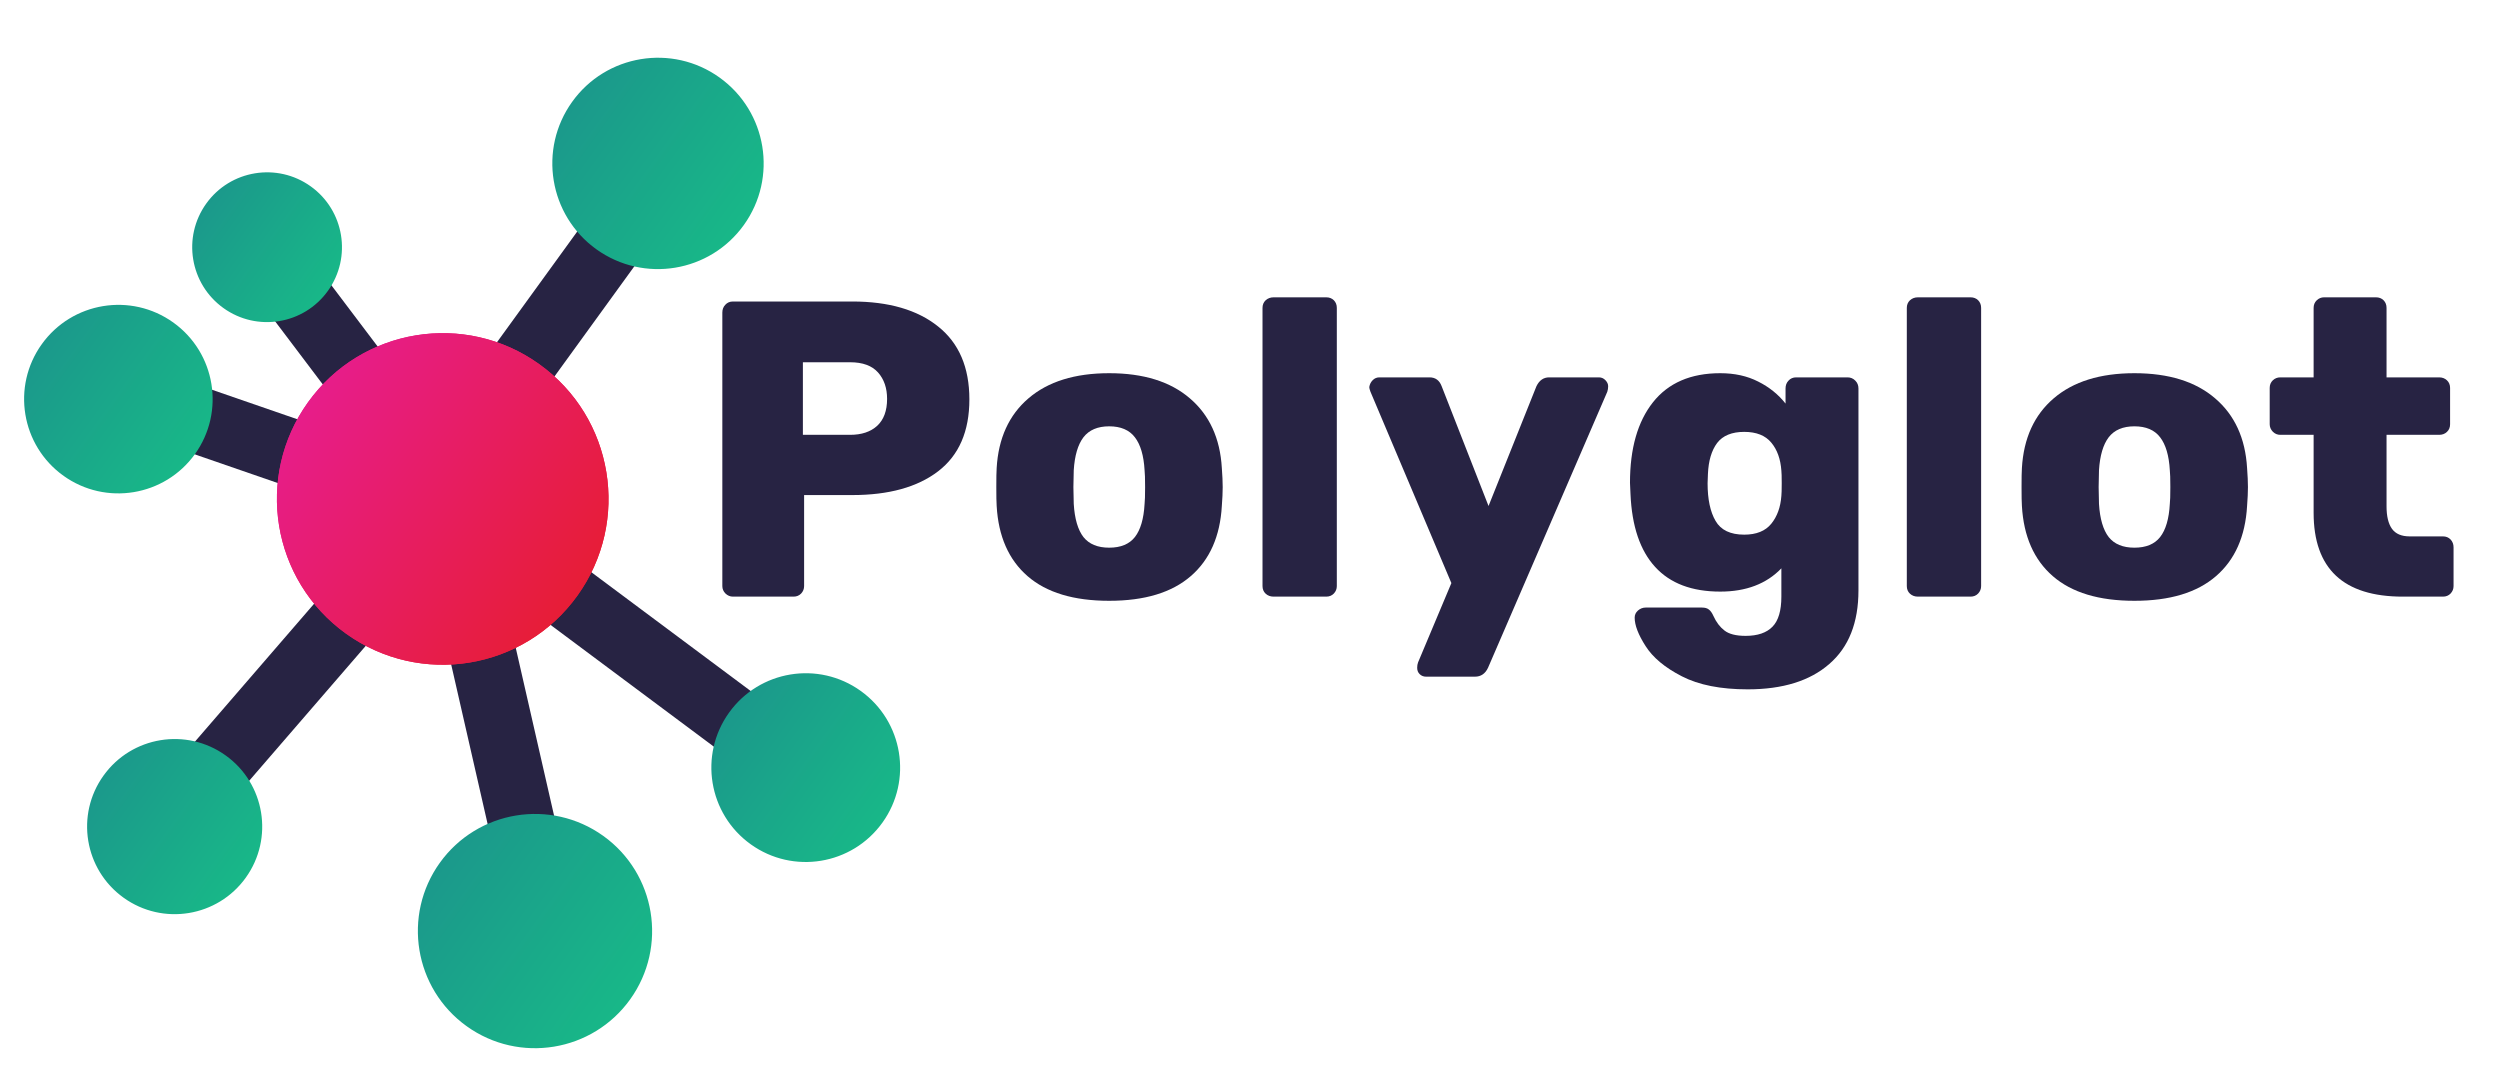 <svg xmlns="http://www.w3.org/2000/svg" xmlns:xlink="http://www.w3.org/1999/xlink" width="300" zoomAndPan="magnify" viewBox="0 0 224.88 96" height="128" preserveAspectRatio="xMidYMid meet" version="1.0"><defs><g/><clipPath id="8d021faec2"><path d="M 8 22 L 84 22 L 84 95.973 L 8 95.973 Z M 8 22 " clip-rule="nonzero"/></clipPath><clipPath id="8eff406414"><path d="M 15 18 L 106 18 L 106 95.973 L 15 95.973 Z M 15 18 " clip-rule="nonzero"/></clipPath><clipPath id="5958e14dd9"><path d="M 11 0.027 L 89 0.027 L 89 69 L 11 69 Z M 11 0.027 " clip-rule="nonzero"/></clipPath><clipPath id="298725bb42"><path d="M 0 0.027 L 66 0.027 L 66 68 L 0 68 Z M 0 0.027 " clip-rule="nonzero"/></clipPath><clipPath id="db883b94b0"><path d="M 0 21 L 66 21 L 66 95.973 L 0 95.973 Z M 0 21 " clip-rule="nonzero"/></clipPath><clipPath id="29d2effb42"><path d="M 24 29 L 55 29 L 55 60 L 24 60 Z M 24 29 " clip-rule="nonzero"/></clipPath><clipPath id="15e4c3b0df"><path d="M 36.355 24.082 L 60.605 41.477 L 43.211 65.727 L 18.961 48.332 Z M 36.355 24.082 " clip-rule="nonzero"/></clipPath><clipPath id="4eba3dfb62"><path d="M 48.48 32.781 C 41.785 27.977 32.465 29.512 27.66 36.207 C 22.855 42.906 24.391 52.227 31.086 57.031 C 37.785 61.832 47.105 60.301 51.91 53.602 C 56.715 46.906 55.18 37.582 48.48 32.781 Z M 48.48 32.781 " clip-rule="nonzero"/></clipPath><clipPath id="ce717c9c76"><path d="M 36.355 24.082 L 60.605 41.477 L 43.211 65.727 L 18.961 48.332 Z M 36.355 24.082 " clip-rule="nonzero"/></clipPath><linearGradient x1="-74.635" gradientTransform="matrix(0.095, 0.068, -0.068, 0.095, 36.357, 24.083)" y1="0" x2="330.635" gradientUnits="userSpaceOnUse" y2="0" id="e4dea97a6c"><stop stop-opacity="1" stop-color="rgb(90.599%, 11.4%, 54.099%)" offset="0"/><stop stop-opacity="1" stop-color="rgb(90.599%, 11.4%, 54.099%)" offset="0.125"/><stop stop-opacity="1" stop-color="rgb(90.599%, 11.4%, 54.012%)" offset="0.188"/><stop stop-opacity="1" stop-color="rgb(90.599%, 11.4%, 53.722%)" offset="0.191"/><stop stop-opacity="1" stop-color="rgb(90.599%, 11.4%, 53.519%)" offset="0.195"/><stop stop-opacity="1" stop-color="rgb(90.599%, 11.4%, 53.314%)" offset="0.199"/><stop stop-opacity="1" stop-color="rgb(90.599%, 11.4%, 53.111%)" offset="0.203"/><stop stop-opacity="1" stop-color="rgb(90.599%, 11.4%, 52.908%)" offset="0.207"/><stop stop-opacity="1" stop-color="rgb(90.599%, 11.4%, 52.705%)" offset="0.211"/><stop stop-opacity="1" stop-color="rgb(90.599%, 11.4%, 52.501%)" offset="0.215"/><stop stop-opacity="1" stop-color="rgb(90.599%, 11.4%, 52.298%)" offset="0.219"/><stop stop-opacity="1" stop-color="rgb(90.599%, 11.4%, 52.094%)" offset="0.223"/><stop stop-opacity="1" stop-color="rgb(90.599%, 11.4%, 51.891%)" offset="0.227"/><stop stop-opacity="1" stop-color="rgb(90.599%, 11.4%, 51.688%)" offset="0.23"/><stop stop-opacity="1" stop-color="rgb(90.599%, 11.4%, 51.485%)" offset="0.234"/><stop stop-opacity="1" stop-color="rgb(90.599%, 11.4%, 51.28%)" offset="0.238"/><stop stop-opacity="1" stop-color="rgb(90.599%, 11.4%, 51.077%)" offset="0.242"/><stop stop-opacity="1" stop-color="rgb(90.599%, 11.4%, 50.873%)" offset="0.246"/><stop stop-opacity="1" stop-color="rgb(90.599%, 11.4%, 50.67%)" offset="0.25"/><stop stop-opacity="1" stop-color="rgb(90.599%, 11.4%, 50.467%)" offset="0.254"/><stop stop-opacity="1" stop-color="rgb(90.599%, 11.4%, 50.264%)" offset="0.258"/><stop stop-opacity="1" stop-color="rgb(90.599%, 11.4%, 50.06%)" offset="0.262"/><stop stop-opacity="1" stop-color="rgb(90.599%, 11.4%, 49.857%)" offset="0.266"/><stop stop-opacity="1" stop-color="rgb(90.599%, 11.4%, 49.652%)" offset="0.27"/><stop stop-opacity="1" stop-color="rgb(90.599%, 11.4%, 49.449%)" offset="0.273"/><stop stop-opacity="1" stop-color="rgb(90.599%, 11.4%, 49.246%)" offset="0.277"/><stop stop-opacity="1" stop-color="rgb(90.599%, 11.4%, 49.043%)" offset="0.281"/><stop stop-opacity="1" stop-color="rgb(90.599%, 11.4%, 48.839%)" offset="0.285"/><stop stop-opacity="1" stop-color="rgb(90.599%, 11.4%, 48.636%)" offset="0.289"/><stop stop-opacity="1" stop-color="rgb(90.599%, 11.4%, 48.431%)" offset="0.293"/><stop stop-opacity="1" stop-color="rgb(90.599%, 11.4%, 48.228%)" offset="0.297"/><stop stop-opacity="1" stop-color="rgb(90.599%, 11.4%, 48.024%)" offset="0.301"/><stop stop-opacity="1" stop-color="rgb(90.599%, 11.4%, 47.821%)" offset="0.305"/><stop stop-opacity="1" stop-color="rgb(90.599%, 11.4%, 47.618%)" offset="0.309"/><stop stop-opacity="1" stop-color="rgb(90.599%, 11.4%, 47.415%)" offset="0.312"/><stop stop-opacity="1" stop-color="rgb(90.599%, 11.4%, 47.211%)" offset="0.316"/><stop stop-opacity="1" stop-color="rgb(90.599%, 11.4%, 47.008%)" offset="0.32"/><stop stop-opacity="1" stop-color="rgb(90.599%, 11.4%, 46.803%)" offset="0.324"/><stop stop-opacity="1" stop-color="rgb(90.599%, 11.4%, 46.6%)" offset="0.328"/><stop stop-opacity="1" stop-color="rgb(90.599%, 11.4%, 46.397%)" offset="0.332"/><stop stop-opacity="1" stop-color="rgb(90.599%, 11.4%, 46.194%)" offset="0.336"/><stop stop-opacity="1" stop-color="rgb(90.599%, 11.4%, 45.99%)" offset="0.34"/><stop stop-opacity="1" stop-color="rgb(90.599%, 11.4%, 45.787%)" offset="0.344"/><stop stop-opacity="1" stop-color="rgb(90.599%, 11.4%, 45.583%)" offset="0.348"/><stop stop-opacity="1" stop-color="rgb(90.599%, 11.4%, 45.38%)" offset="0.352"/><stop stop-opacity="1" stop-color="rgb(90.599%, 11.4%, 45.177%)" offset="0.355"/><stop stop-opacity="1" stop-color="rgb(90.599%, 11.4%, 44.974%)" offset="0.359"/><stop stop-opacity="1" stop-color="rgb(90.599%, 11.4%, 44.769%)" offset="0.363"/><stop stop-opacity="1" stop-color="rgb(90.599%, 11.4%, 44.566%)" offset="0.367"/><stop stop-opacity="1" stop-color="rgb(90.599%, 11.4%, 44.362%)" offset="0.371"/><stop stop-opacity="1" stop-color="rgb(90.599%, 11.4%, 44.159%)" offset="0.375"/><stop stop-opacity="1" stop-color="rgb(90.599%, 11.4%, 43.956%)" offset="0.379"/><stop stop-opacity="1" stop-color="rgb(90.599%, 11.4%, 43.753%)" offset="0.383"/><stop stop-opacity="1" stop-color="rgb(90.599%, 11.4%, 43.549%)" offset="0.387"/><stop stop-opacity="1" stop-color="rgb(90.599%, 11.4%, 43.346%)" offset="0.391"/><stop stop-opacity="1" stop-color="rgb(90.599%, 11.4%, 43.141%)" offset="0.395"/><stop stop-opacity="1" stop-color="rgb(90.599%, 11.4%, 42.938%)" offset="0.398"/><stop stop-opacity="1" stop-color="rgb(90.599%, 11.4%, 42.735%)" offset="0.402"/><stop stop-opacity="1" stop-color="rgb(90.599%, 11.4%, 42.532%)" offset="0.406"/><stop stop-opacity="1" stop-color="rgb(90.599%, 11.4%, 42.328%)" offset="0.41"/><stop stop-opacity="1" stop-color="rgb(90.599%, 11.4%, 42.125%)" offset="0.414"/><stop stop-opacity="1" stop-color="rgb(90.599%, 11.4%, 41.92%)" offset="0.418"/><stop stop-opacity="1" stop-color="rgb(90.599%, 11.4%, 41.718%)" offset="0.422"/><stop stop-opacity="1" stop-color="rgb(90.599%, 11.4%, 41.515%)" offset="0.426"/><stop stop-opacity="1" stop-color="rgb(90.599%, 11.4%, 41.312%)" offset="0.43"/><stop stop-opacity="1" stop-color="rgb(90.599%, 11.4%, 41.107%)" offset="0.434"/><stop stop-opacity="1" stop-color="rgb(90.599%, 11.4%, 40.904%)" offset="0.438"/><stop stop-opacity="1" stop-color="rgb(90.599%, 11.4%, 40.7%)" offset="0.441"/><stop stop-opacity="1" stop-color="rgb(90.599%, 11.4%, 40.497%)" offset="0.445"/><stop stop-opacity="1" stop-color="rgb(90.599%, 11.4%, 40.294%)" offset="0.449"/><stop stop-opacity="1" stop-color="rgb(90.599%, 11.4%, 40.091%)" offset="0.453"/><stop stop-opacity="1" stop-color="rgb(90.599%, 11.4%, 39.886%)" offset="0.457"/><stop stop-opacity="1" stop-color="rgb(90.599%, 11.4%, 39.684%)" offset="0.461"/><stop stop-opacity="1" stop-color="rgb(90.599%, 11.4%, 39.479%)" offset="0.465"/><stop stop-opacity="1" stop-color="rgb(90.599%, 11.4%, 39.276%)" offset="0.469"/><stop stop-opacity="1" stop-color="rgb(90.599%, 11.4%, 39.073%)" offset="0.473"/><stop stop-opacity="1" stop-color="rgb(90.599%, 11.4%, 38.87%)" offset="0.477"/><stop stop-opacity="1" stop-color="rgb(90.599%, 11.4%, 38.666%)" offset="0.48"/><stop stop-opacity="1" stop-color="rgb(90.599%, 11.4%, 38.463%)" offset="0.484"/><stop stop-opacity="1" stop-color="rgb(90.599%, 11.4%, 38.258%)" offset="0.488"/><stop stop-opacity="1" stop-color="rgb(90.599%, 11.4%, 38.055%)" offset="0.492"/><stop stop-opacity="1" stop-color="rgb(90.599%, 11.4%, 37.852%)" offset="0.496"/><stop stop-opacity="1" stop-color="rgb(90.599%, 11.4%, 37.65%)" offset="0.5"/><stop stop-opacity="1" stop-color="rgb(90.599%, 11.4%, 37.445%)" offset="0.504"/><stop stop-opacity="1" stop-color="rgb(90.599%, 11.4%, 37.242%)" offset="0.508"/><stop stop-opacity="1" stop-color="rgb(90.599%, 11.4%, 37.038%)" offset="0.512"/><stop stop-opacity="1" stop-color="rgb(90.599%, 11.4%, 36.835%)" offset="0.516"/><stop stop-opacity="1" stop-color="rgb(90.599%, 11.4%, 36.632%)" offset="0.52"/><stop stop-opacity="1" stop-color="rgb(90.599%, 11.4%, 36.429%)" offset="0.523"/><stop stop-opacity="1" stop-color="rgb(90.599%, 11.4%, 36.224%)" offset="0.527"/><stop stop-opacity="1" stop-color="rgb(90.599%, 11.4%, 36.021%)" offset="0.531"/><stop stop-opacity="1" stop-color="rgb(90.599%, 11.4%, 35.817%)" offset="0.535"/><stop stop-opacity="1" stop-color="rgb(90.599%, 11.4%, 35.614%)" offset="0.539"/><stop stop-opacity="1" stop-color="rgb(90.599%, 11.4%, 35.411%)" offset="0.543"/><stop stop-opacity="1" stop-color="rgb(90.599%, 11.4%, 35.208%)" offset="0.547"/><stop stop-opacity="1" stop-color="rgb(90.599%, 11.4%, 35.004%)" offset="0.551"/><stop stop-opacity="1" stop-color="rgb(90.599%, 11.4%, 34.801%)" offset="0.555"/><stop stop-opacity="1" stop-color="rgb(90.599%, 11.4%, 34.596%)" offset="0.559"/><stop stop-opacity="1" stop-color="rgb(90.599%, 11.4%, 34.393%)" offset="0.562"/><stop stop-opacity="1" stop-color="rgb(90.599%, 11.4%, 34.19%)" offset="0.566"/><stop stop-opacity="1" stop-color="rgb(90.599%, 11.4%, 33.987%)" offset="0.57"/><stop stop-opacity="1" stop-color="rgb(90.599%, 11.4%, 33.783%)" offset="0.574"/><stop stop-opacity="1" stop-color="rgb(90.599%, 11.4%, 33.58%)" offset="0.578"/><stop stop-opacity="1" stop-color="rgb(90.599%, 11.4%, 33.376%)" offset="0.582"/><stop stop-opacity="1" stop-color="rgb(90.599%, 11.4%, 33.173%)" offset="0.586"/><stop stop-opacity="1" stop-color="rgb(90.599%, 11.4%, 32.97%)" offset="0.59"/><stop stop-opacity="1" stop-color="rgb(90.599%, 11.4%, 32.767%)" offset="0.594"/><stop stop-opacity="1" stop-color="rgb(90.599%, 11.4%, 32.562%)" offset="0.598"/><stop stop-opacity="1" stop-color="rgb(90.599%, 11.4%, 32.359%)" offset="0.602"/><stop stop-opacity="1" stop-color="rgb(90.599%, 11.4%, 32.155%)" offset="0.605"/><stop stop-opacity="1" stop-color="rgb(90.599%, 11.4%, 31.952%)" offset="0.609"/><stop stop-opacity="1" stop-color="rgb(90.599%, 11.4%, 31.749%)" offset="0.613"/><stop stop-opacity="1" stop-color="rgb(90.599%, 11.4%, 31.546%)" offset="0.617"/><stop stop-opacity="1" stop-color="rgb(90.599%, 11.4%, 31.342%)" offset="0.621"/><stop stop-opacity="1" stop-color="rgb(90.599%, 11.4%, 31.139%)" offset="0.625"/><stop stop-opacity="1" stop-color="rgb(90.599%, 11.4%, 30.934%)" offset="0.629"/><stop stop-opacity="1" stop-color="rgb(90.599%, 11.4%, 30.731%)" offset="0.633"/><stop stop-opacity="1" stop-color="rgb(90.599%, 11.4%, 30.528%)" offset="0.637"/><stop stop-opacity="1" stop-color="rgb(90.599%, 11.4%, 30.325%)" offset="0.641"/><stop stop-opacity="1" stop-color="rgb(90.599%, 11.4%, 30.121%)" offset="0.645"/><stop stop-opacity="1" stop-color="rgb(90.599%, 11.4%, 29.918%)" offset="0.648"/><stop stop-opacity="1" stop-color="rgb(90.599%, 11.4%, 29.713%)" offset="0.652"/><stop stop-opacity="1" stop-color="rgb(90.599%, 11.4%, 29.51%)" offset="0.656"/><stop stop-opacity="1" stop-color="rgb(90.599%, 11.4%, 29.308%)" offset="0.66"/><stop stop-opacity="1" stop-color="rgb(90.599%, 11.4%, 29.105%)" offset="0.664"/><stop stop-opacity="1" stop-color="rgb(90.599%, 11.4%, 28.9%)" offset="0.668"/><stop stop-opacity="1" stop-color="rgb(90.599%, 11.4%, 28.697%)" offset="0.672"/><stop stop-opacity="1" stop-color="rgb(90.599%, 11.4%, 28.493%)" offset="0.676"/><stop stop-opacity="1" stop-color="rgb(90.599%, 11.4%, 28.29%)" offset="0.68"/><stop stop-opacity="1" stop-color="rgb(90.599%, 11.4%, 28.087%)" offset="0.684"/><stop stop-opacity="1" stop-color="rgb(90.599%, 11.4%, 27.884%)" offset="0.688"/><stop stop-opacity="1" stop-color="rgb(90.599%, 11.4%, 27.679%)" offset="0.691"/><stop stop-opacity="1" stop-color="rgb(90.599%, 11.4%, 27.477%)" offset="0.695"/><stop stop-opacity="1" stop-color="rgb(90.599%, 11.4%, 27.272%)" offset="0.699"/><stop stop-opacity="1" stop-color="rgb(90.599%, 11.4%, 27.069%)" offset="0.703"/><stop stop-opacity="1" stop-color="rgb(90.599%, 11.4%, 26.866%)" offset="0.707"/><stop stop-opacity="1" stop-color="rgb(90.599%, 11.4%, 26.663%)" offset="0.711"/><stop stop-opacity="1" stop-color="rgb(90.599%, 11.4%, 26.459%)" offset="0.715"/><stop stop-opacity="1" stop-color="rgb(90.599%, 11.4%, 26.256%)" offset="0.719"/><stop stop-opacity="1" stop-color="rgb(90.599%, 11.4%, 26.051%)" offset="0.723"/><stop stop-opacity="1" stop-color="rgb(90.599%, 11.4%, 25.848%)" offset="0.727"/><stop stop-opacity="1" stop-color="rgb(90.599%, 11.4%, 25.645%)" offset="0.73"/><stop stop-opacity="1" stop-color="rgb(90.599%, 11.4%, 25.443%)" offset="0.734"/><stop stop-opacity="1" stop-color="rgb(90.599%, 11.4%, 25.238%)" offset="0.738"/><stop stop-opacity="1" stop-color="rgb(90.599%, 11.4%, 25.035%)" offset="0.742"/><stop stop-opacity="1" stop-color="rgb(90.599%, 11.4%, 24.831%)" offset="0.746"/><stop stop-opacity="1" stop-color="rgb(90.599%, 11.4%, 24.628%)" offset="0.75"/><stop stop-opacity="1" stop-color="rgb(90.599%, 11.4%, 24.425%)" offset="0.754"/><stop stop-opacity="1" stop-color="rgb(90.599%, 11.4%, 24.222%)" offset="0.758"/><stop stop-opacity="1" stop-color="rgb(90.599%, 11.4%, 24.017%)" offset="0.762"/><stop stop-opacity="1" stop-color="rgb(90.599%, 11.4%, 23.814%)" offset="0.766"/><stop stop-opacity="1" stop-color="rgb(90.599%, 11.4%, 23.61%)" offset="0.77"/><stop stop-opacity="1" stop-color="rgb(90.599%, 11.4%, 23.407%)" offset="0.773"/><stop stop-opacity="1" stop-color="rgb(90.599%, 11.4%, 23.204%)" offset="0.777"/><stop stop-opacity="1" stop-color="rgb(90.599%, 11.4%, 23.001%)" offset="0.781"/><stop stop-opacity="1" stop-color="rgb(90.599%, 11.4%, 22.797%)" offset="0.785"/><stop stop-opacity="1" stop-color="rgb(90.599%, 11.4%, 22.594%)" offset="0.789"/><stop stop-opacity="1" stop-color="rgb(90.599%, 11.4%, 22.389%)" offset="0.793"/><stop stop-opacity="1" stop-color="rgb(90.599%, 11.4%, 22.186%)" offset="0.797"/><stop stop-opacity="1" stop-color="rgb(90.599%, 11.4%, 21.983%)" offset="0.801"/><stop stop-opacity="1" stop-color="rgb(90.599%, 11.4%, 21.78%)" offset="0.805"/><stop stop-opacity="1" stop-color="rgb(90.599%, 11.4%, 21.576%)" offset="0.809"/><stop stop-opacity="1" stop-color="rgb(90.599%, 11.4%, 21.373%)" offset="0.812"/><stop stop-opacity="1" stop-color="rgb(90.599%, 11.4%, 21.286%)" offset="0.875"/><stop stop-opacity="1" stop-color="rgb(90.599%, 11.4%, 21.199%)" offset="1"/></linearGradient><clipPath id="0b80ece5dd"><path d="M 24 29 L 55 29 L 55 60 L 24 60 Z M 24 29 " clip-rule="nonzero"/></clipPath><clipPath id="42544f31e9"><path d="M 36.355 24.082 L 60.723 41.559 L 43.246 65.922 L 18.879 48.445 Z M 36.355 24.082 " clip-rule="nonzero"/></clipPath><clipPath id="bf24f68c93"><path d="M 36.355 24.082 L 60.605 41.477 L 43.211 65.727 L 18.961 48.332 Z M 36.355 24.082 " clip-rule="nonzero"/></clipPath><clipPath id="19ec5ccac6"><path d="M 48.48 32.781 C 41.785 27.977 32.465 29.512 27.66 36.207 C 22.855 42.906 24.391 52.227 31.086 57.031 C 37.785 61.832 47.105 60.301 51.91 53.602 C 56.715 46.906 55.18 37.582 48.48 32.781 Z M 48.48 32.781 " clip-rule="nonzero"/></clipPath><linearGradient x1="-18.659" gradientTransform="matrix(0.622, 0, -0, 0.622, -0, 0)" y1="32" x2="82.659" gradientUnits="userSpaceOnUse" y2="32" id="d474d0d6fb"><stop stop-opacity="1" stop-color="rgb(90.599%, 11.4%, 54.099%)" offset="0"/><stop stop-opacity="1" stop-color="rgb(90.599%, 11.4%, 54.099%)" offset="0.125"/><stop stop-opacity="1" stop-color="rgb(90.599%, 11.4%, 54.012%)" offset="0.188"/><stop stop-opacity="1" stop-color="rgb(90.599%, 11.4%, 53.722%)" offset="0.191"/><stop stop-opacity="1" stop-color="rgb(90.599%, 11.4%, 53.519%)" offset="0.195"/><stop stop-opacity="1" stop-color="rgb(90.599%, 11.4%, 53.314%)" offset="0.199"/><stop stop-opacity="1" stop-color="rgb(90.599%, 11.4%, 53.111%)" offset="0.203"/><stop stop-opacity="1" stop-color="rgb(90.599%, 11.4%, 52.908%)" offset="0.207"/><stop stop-opacity="1" stop-color="rgb(90.599%, 11.4%, 52.705%)" offset="0.211"/><stop stop-opacity="1" stop-color="rgb(90.599%, 11.4%, 52.501%)" offset="0.215"/><stop stop-opacity="1" stop-color="rgb(90.599%, 11.4%, 52.298%)" offset="0.219"/><stop stop-opacity="1" stop-color="rgb(90.599%, 11.4%, 52.094%)" offset="0.223"/><stop stop-opacity="1" stop-color="rgb(90.599%, 11.4%, 51.891%)" offset="0.227"/><stop stop-opacity="1" stop-color="rgb(90.599%, 11.4%, 51.688%)" offset="0.23"/><stop stop-opacity="1" stop-color="rgb(90.599%, 11.4%, 51.485%)" offset="0.234"/><stop stop-opacity="1" stop-color="rgb(90.599%, 11.4%, 51.28%)" offset="0.238"/><stop stop-opacity="1" stop-color="rgb(90.599%, 11.4%, 51.077%)" offset="0.242"/><stop stop-opacity="1" stop-color="rgb(90.599%, 11.4%, 50.873%)" offset="0.246"/><stop stop-opacity="1" stop-color="rgb(90.599%, 11.4%, 50.67%)" offset="0.25"/><stop stop-opacity="1" stop-color="rgb(90.599%, 11.4%, 50.467%)" offset="0.254"/><stop stop-opacity="1" stop-color="rgb(90.599%, 11.4%, 50.264%)" offset="0.258"/><stop stop-opacity="1" stop-color="rgb(90.599%, 11.4%, 50.06%)" offset="0.262"/><stop stop-opacity="1" stop-color="rgb(90.599%, 11.4%, 49.857%)" offset="0.266"/><stop stop-opacity="1" stop-color="rgb(90.599%, 11.4%, 49.652%)" offset="0.27"/><stop stop-opacity="1" stop-color="rgb(90.599%, 11.4%, 49.449%)" offset="0.273"/><stop stop-opacity="1" stop-color="rgb(90.599%, 11.4%, 49.246%)" offset="0.277"/><stop stop-opacity="1" stop-color="rgb(90.599%, 11.4%, 49.043%)" offset="0.281"/><stop stop-opacity="1" stop-color="rgb(90.599%, 11.4%, 48.839%)" offset="0.285"/><stop stop-opacity="1" stop-color="rgb(90.599%, 11.4%, 48.636%)" offset="0.289"/><stop stop-opacity="1" stop-color="rgb(90.599%, 11.4%, 48.431%)" offset="0.293"/><stop stop-opacity="1" stop-color="rgb(90.599%, 11.4%, 48.228%)" offset="0.297"/><stop stop-opacity="1" stop-color="rgb(90.599%, 11.4%, 48.024%)" offset="0.301"/><stop stop-opacity="1" stop-color="rgb(90.599%, 11.4%, 47.821%)" offset="0.305"/><stop stop-opacity="1" stop-color="rgb(90.599%, 11.4%, 47.618%)" offset="0.309"/><stop stop-opacity="1" stop-color="rgb(90.599%, 11.4%, 47.415%)" offset="0.312"/><stop stop-opacity="1" stop-color="rgb(90.599%, 11.4%, 47.211%)" offset="0.316"/><stop stop-opacity="1" stop-color="rgb(90.599%, 11.4%, 47.008%)" offset="0.32"/><stop stop-opacity="1" stop-color="rgb(90.599%, 11.4%, 46.803%)" offset="0.324"/><stop stop-opacity="1" stop-color="rgb(90.599%, 11.4%, 46.6%)" offset="0.328"/><stop stop-opacity="1" stop-color="rgb(90.599%, 11.4%, 46.397%)" offset="0.332"/><stop stop-opacity="1" stop-color="rgb(90.599%, 11.4%, 46.194%)" offset="0.336"/><stop stop-opacity="1" stop-color="rgb(90.599%, 11.4%, 45.99%)" offset="0.34"/><stop stop-opacity="1" stop-color="rgb(90.599%, 11.4%, 45.787%)" offset="0.344"/><stop stop-opacity="1" stop-color="rgb(90.599%, 11.4%, 45.583%)" offset="0.348"/><stop stop-opacity="1" stop-color="rgb(90.599%, 11.4%, 45.38%)" offset="0.352"/><stop stop-opacity="1" stop-color="rgb(90.599%, 11.4%, 45.177%)" offset="0.355"/><stop stop-opacity="1" stop-color="rgb(90.599%, 11.4%, 44.974%)" offset="0.359"/><stop stop-opacity="1" stop-color="rgb(90.599%, 11.4%, 44.769%)" offset="0.363"/><stop stop-opacity="1" stop-color="rgb(90.599%, 11.4%, 44.566%)" offset="0.367"/><stop stop-opacity="1" stop-color="rgb(90.599%, 11.4%, 44.362%)" offset="0.371"/><stop stop-opacity="1" stop-color="rgb(90.599%, 11.4%, 44.159%)" offset="0.375"/><stop stop-opacity="1" stop-color="rgb(90.599%, 11.4%, 43.956%)" offset="0.379"/><stop stop-opacity="1" stop-color="rgb(90.599%, 11.4%, 43.753%)" offset="0.383"/><stop stop-opacity="1" stop-color="rgb(90.599%, 11.4%, 43.549%)" offset="0.387"/><stop stop-opacity="1" stop-color="rgb(90.599%, 11.4%, 43.346%)" offset="0.391"/><stop stop-opacity="1" stop-color="rgb(90.599%, 11.4%, 43.141%)" offset="0.395"/><stop stop-opacity="1" stop-color="rgb(90.599%, 11.4%, 42.938%)" offset="0.398"/><stop stop-opacity="1" stop-color="rgb(90.599%, 11.4%, 42.735%)" offset="0.402"/><stop stop-opacity="1" stop-color="rgb(90.599%, 11.4%, 42.532%)" offset="0.406"/><stop stop-opacity="1" stop-color="rgb(90.599%, 11.4%, 42.328%)" offset="0.41"/><stop stop-opacity="1" stop-color="rgb(90.599%, 11.4%, 42.125%)" offset="0.414"/><stop stop-opacity="1" stop-color="rgb(90.599%, 11.4%, 41.92%)" offset="0.418"/><stop stop-opacity="1" stop-color="rgb(90.599%, 11.4%, 41.718%)" offset="0.422"/><stop stop-opacity="1" stop-color="rgb(90.599%, 11.4%, 41.515%)" offset="0.426"/><stop stop-opacity="1" stop-color="rgb(90.599%, 11.4%, 41.312%)" offset="0.43"/><stop stop-opacity="1" stop-color="rgb(90.599%, 11.4%, 41.107%)" offset="0.434"/><stop stop-opacity="1" stop-color="rgb(90.599%, 11.4%, 40.904%)" offset="0.438"/><stop stop-opacity="1" stop-color="rgb(90.599%, 11.4%, 40.7%)" offset="0.441"/><stop stop-opacity="1" stop-color="rgb(90.599%, 11.4%, 40.497%)" offset="0.445"/><stop stop-opacity="1" stop-color="rgb(90.599%, 11.4%, 40.294%)" offset="0.449"/><stop stop-opacity="1" stop-color="rgb(90.599%, 11.4%, 40.091%)" offset="0.453"/><stop stop-opacity="1" stop-color="rgb(90.599%, 11.4%, 39.886%)" offset="0.457"/><stop stop-opacity="1" stop-color="rgb(90.599%, 11.4%, 39.684%)" offset="0.461"/><stop stop-opacity="1" stop-color="rgb(90.599%, 11.4%, 39.479%)" offset="0.465"/><stop stop-opacity="1" stop-color="rgb(90.599%, 11.4%, 39.276%)" offset="0.469"/><stop stop-opacity="1" stop-color="rgb(90.599%, 11.4%, 39.073%)" offset="0.473"/><stop stop-opacity="1" stop-color="rgb(90.599%, 11.4%, 38.87%)" offset="0.477"/><stop stop-opacity="1" stop-color="rgb(90.599%, 11.4%, 38.666%)" offset="0.48"/><stop stop-opacity="1" stop-color="rgb(90.599%, 11.4%, 38.463%)" offset="0.484"/><stop stop-opacity="1" stop-color="rgb(90.599%, 11.4%, 38.258%)" offset="0.488"/><stop stop-opacity="1" stop-color="rgb(90.599%, 11.4%, 38.055%)" offset="0.492"/><stop stop-opacity="1" stop-color="rgb(90.599%, 11.4%, 37.852%)" offset="0.496"/><stop stop-opacity="1" stop-color="rgb(90.599%, 11.4%, 37.65%)" offset="0.5"/><stop stop-opacity="1" stop-color="rgb(90.599%, 11.4%, 37.445%)" offset="0.504"/><stop stop-opacity="1" stop-color="rgb(90.599%, 11.4%, 37.242%)" offset="0.508"/><stop stop-opacity="1" stop-color="rgb(90.599%, 11.4%, 37.038%)" offset="0.512"/><stop stop-opacity="1" stop-color="rgb(90.599%, 11.4%, 36.835%)" offset="0.516"/><stop stop-opacity="1" stop-color="rgb(90.599%, 11.4%, 36.632%)" offset="0.52"/><stop stop-opacity="1" stop-color="rgb(90.599%, 11.4%, 36.429%)" offset="0.523"/><stop stop-opacity="1" stop-color="rgb(90.599%, 11.4%, 36.224%)" offset="0.527"/><stop stop-opacity="1" stop-color="rgb(90.599%, 11.4%, 36.021%)" offset="0.531"/><stop stop-opacity="1" stop-color="rgb(90.599%, 11.4%, 35.817%)" offset="0.535"/><stop stop-opacity="1" stop-color="rgb(90.599%, 11.4%, 35.614%)" offset="0.539"/><stop stop-opacity="1" stop-color="rgb(90.599%, 11.4%, 35.411%)" offset="0.543"/><stop stop-opacity="1" stop-color="rgb(90.599%, 11.4%, 35.208%)" offset="0.547"/><stop stop-opacity="1" stop-color="rgb(90.599%, 11.4%, 35.004%)" offset="0.551"/><stop stop-opacity="1" stop-color="rgb(90.599%, 11.4%, 34.801%)" offset="0.555"/><stop stop-opacity="1" stop-color="rgb(90.599%, 11.4%, 34.596%)" offset="0.559"/><stop stop-opacity="1" stop-color="rgb(90.599%, 11.4%, 34.393%)" offset="0.562"/><stop stop-opacity="1" stop-color="rgb(90.599%, 11.4%, 34.19%)" offset="0.566"/><stop stop-opacity="1" stop-color="rgb(90.599%, 11.4%, 33.987%)" offset="0.57"/><stop stop-opacity="1" stop-color="rgb(90.599%, 11.4%, 33.783%)" offset="0.574"/><stop stop-opacity="1" stop-color="rgb(90.599%, 11.4%, 33.58%)" offset="0.578"/><stop stop-opacity="1" stop-color="rgb(90.599%, 11.4%, 33.376%)" offset="0.582"/><stop stop-opacity="1" stop-color="rgb(90.599%, 11.4%, 33.173%)" offset="0.586"/><stop stop-opacity="1" stop-color="rgb(90.599%, 11.4%, 32.97%)" offset="0.59"/><stop stop-opacity="1" stop-color="rgb(90.599%, 11.4%, 32.767%)" offset="0.594"/><stop stop-opacity="1" stop-color="rgb(90.599%, 11.4%, 32.562%)" offset="0.598"/><stop stop-opacity="1" stop-color="rgb(90.599%, 11.4%, 32.359%)" offset="0.602"/><stop stop-opacity="1" stop-color="rgb(90.599%, 11.4%, 32.155%)" offset="0.605"/><stop stop-opacity="1" stop-color="rgb(90.599%, 11.4%, 31.952%)" offset="0.609"/><stop stop-opacity="1" stop-color="rgb(90.599%, 11.4%, 31.749%)" offset="0.613"/><stop stop-opacity="1" stop-color="rgb(90.599%, 11.4%, 31.546%)" offset="0.617"/><stop stop-opacity="1" stop-color="rgb(90.599%, 11.4%, 31.342%)" offset="0.621"/><stop stop-opacity="1" stop-color="rgb(90.599%, 11.4%, 31.139%)" offset="0.625"/><stop stop-opacity="1" stop-color="rgb(90.599%, 11.4%, 30.934%)" offset="0.629"/><stop stop-opacity="1" stop-color="rgb(90.599%, 11.4%, 30.731%)" offset="0.633"/><stop stop-opacity="1" stop-color="rgb(90.599%, 11.4%, 30.528%)" offset="0.637"/><stop stop-opacity="1" stop-color="rgb(90.599%, 11.4%, 30.325%)" offset="0.641"/><stop stop-opacity="1" stop-color="rgb(90.599%, 11.4%, 30.121%)" offset="0.645"/><stop stop-opacity="1" stop-color="rgb(90.599%, 11.4%, 29.918%)" offset="0.648"/><stop stop-opacity="1" stop-color="rgb(90.599%, 11.4%, 29.713%)" offset="0.652"/><stop stop-opacity="1" stop-color="rgb(90.599%, 11.4%, 29.51%)" offset="0.656"/><stop stop-opacity="1" stop-color="rgb(90.599%, 11.4%, 29.308%)" offset="0.66"/><stop stop-opacity="1" stop-color="rgb(90.599%, 11.4%, 29.105%)" offset="0.664"/><stop stop-opacity="1" stop-color="rgb(90.599%, 11.4%, 28.9%)" offset="0.668"/><stop stop-opacity="1" stop-color="rgb(90.599%, 11.4%, 28.697%)" offset="0.672"/><stop stop-opacity="1" stop-color="rgb(90.599%, 11.4%, 28.493%)" offset="0.676"/><stop stop-opacity="1" stop-color="rgb(90.599%, 11.4%, 28.29%)" offset="0.68"/><stop stop-opacity="1" stop-color="rgb(90.599%, 11.4%, 28.087%)" offset="0.684"/><stop stop-opacity="1" stop-color="rgb(90.599%, 11.4%, 27.884%)" offset="0.688"/><stop stop-opacity="1" stop-color="rgb(90.599%, 11.4%, 27.679%)" offset="0.691"/><stop stop-opacity="1" stop-color="rgb(90.599%, 11.4%, 27.477%)" offset="0.695"/><stop stop-opacity="1" stop-color="rgb(90.599%, 11.4%, 27.272%)" offset="0.699"/><stop stop-opacity="1" stop-color="rgb(90.599%, 11.4%, 27.069%)" offset="0.703"/><stop stop-opacity="1" stop-color="rgb(90.599%, 11.4%, 26.866%)" offset="0.707"/><stop stop-opacity="1" stop-color="rgb(90.599%, 11.4%, 26.663%)" offset="0.711"/><stop stop-opacity="1" stop-color="rgb(90.599%, 11.4%, 26.459%)" offset="0.715"/><stop stop-opacity="1" stop-color="rgb(90.599%, 11.4%, 26.256%)" offset="0.719"/><stop stop-opacity="1" stop-color="rgb(90.599%, 11.4%, 26.051%)" offset="0.723"/><stop stop-opacity="1" stop-color="rgb(90.599%, 11.4%, 25.848%)" offset="0.727"/><stop stop-opacity="1" stop-color="rgb(90.599%, 11.4%, 25.645%)" offset="0.73"/><stop stop-opacity="1" stop-color="rgb(90.599%, 11.4%, 25.443%)" offset="0.734"/><stop stop-opacity="1" stop-color="rgb(90.599%, 11.4%, 25.238%)" offset="0.738"/><stop stop-opacity="1" stop-color="rgb(90.599%, 11.4%, 25.035%)" offset="0.742"/><stop stop-opacity="1" stop-color="rgb(90.599%, 11.4%, 24.831%)" offset="0.746"/><stop stop-opacity="1" stop-color="rgb(90.599%, 11.4%, 24.628%)" offset="0.75"/><stop stop-opacity="1" stop-color="rgb(90.599%, 11.4%, 24.425%)" offset="0.754"/><stop stop-opacity="1" stop-color="rgb(90.599%, 11.4%, 24.222%)" offset="0.758"/><stop stop-opacity="1" stop-color="rgb(90.599%, 11.4%, 24.017%)" offset="0.762"/><stop stop-opacity="1" stop-color="rgb(90.599%, 11.4%, 23.814%)" offset="0.766"/><stop stop-opacity="1" stop-color="rgb(90.599%, 11.4%, 23.61%)" offset="0.77"/><stop stop-opacity="1" stop-color="rgb(90.599%, 11.4%, 23.407%)" offset="0.773"/><stop stop-opacity="1" stop-color="rgb(90.599%, 11.4%, 23.204%)" offset="0.777"/><stop stop-opacity="1" stop-color="rgb(90.599%, 11.4%, 23.001%)" offset="0.781"/><stop stop-opacity="1" stop-color="rgb(90.599%, 11.4%, 22.797%)" offset="0.785"/><stop stop-opacity="1" stop-color="rgb(90.599%, 11.4%, 22.594%)" offset="0.789"/><stop stop-opacity="1" stop-color="rgb(90.599%, 11.4%, 22.389%)" offset="0.793"/><stop stop-opacity="1" stop-color="rgb(90.599%, 11.4%, 22.186%)" offset="0.797"/><stop stop-opacity="1" stop-color="rgb(90.599%, 11.4%, 21.983%)" offset="0.801"/><stop stop-opacity="1" stop-color="rgb(90.599%, 11.4%, 21.78%)" offset="0.805"/><stop stop-opacity="1" stop-color="rgb(90.599%, 11.4%, 21.576%)" offset="0.809"/><stop stop-opacity="1" stop-color="rgb(90.599%, 11.4%, 21.373%)" offset="0.812"/><stop stop-opacity="1" stop-color="rgb(90.599%, 11.4%, 21.286%)" offset="0.875"/><stop stop-opacity="1" stop-color="rgb(90.599%, 11.4%, 21.199%)" offset="1"/></linearGradient><clipPath id="b3b9a9615b"><path d="M 49 5 L 69 5 L 69 25 L 49 25 Z M 49 5 " clip-rule="nonzero"/></clipPath><clipPath id="eaa16c8df2"><path d="M 56.977 1.438 L 72.43 12.523 L 61.344 27.98 L 45.891 16.895 Z M 56.977 1.438 " clip-rule="nonzero"/></clipPath><clipPath id="9490e344e4"><path d="M 64.703 6.98 C 60.434 3.918 54.492 4.898 51.434 9.164 C 48.371 13.434 49.348 19.375 53.617 22.438 C 57.883 25.496 63.824 24.52 66.887 20.25 C 69.949 15.984 68.969 10.043 64.703 6.98 Z M 64.703 6.98 " clip-rule="nonzero"/></clipPath><clipPath id="db6c5ae7b6"><path d="M 56.977 1.438 L 72.43 12.523 L 61.344 27.98 L 45.891 16.895 Z M 56.977 1.438 " clip-rule="nonzero"/></clipPath><linearGradient x1="-74.635" gradientTransform="matrix(0.06, 0.043, -0.043, 0.06, 56.975, 1.438)" y1="0" x2="330.635" gradientUnits="userSpaceOnUse" y2="0" id="3d72032901"><stop stop-opacity="1" stop-color="rgb(10.599%, 59.999%, 54.5%)" offset="0"/><stop stop-opacity="1" stop-color="rgb(10.599%, 59.999%, 54.5%)" offset="0.125"/><stop stop-opacity="1" stop-color="rgb(10.596%, 60.031%, 54.495%)" offset="0.188"/><stop stop-opacity="1" stop-color="rgb(10.577%, 60.214%, 54.477%)" offset="0.203"/><stop stop-opacity="1" stop-color="rgb(10.548%, 60.516%, 54.448%)" offset="0.219"/><stop stop-opacity="1" stop-color="rgb(10.518%, 60.818%, 54.419%)" offset="0.234"/><stop stop-opacity="1" stop-color="rgb(10.489%, 61.119%, 54.388%)" offset="0.25"/><stop stop-opacity="1" stop-color="rgb(10.458%, 61.421%, 54.359%)" offset="0.266"/><stop stop-opacity="1" stop-color="rgb(10.429%, 61.723%, 54.329%)" offset="0.281"/><stop stop-opacity="1" stop-color="rgb(10.399%, 62.025%, 54.3%)" offset="0.297"/><stop stop-opacity="1" stop-color="rgb(10.37%, 62.328%, 54.269%)" offset="0.312"/><stop stop-opacity="1" stop-color="rgb(10.341%, 62.628%, 54.24%)" offset="0.328"/><stop stop-opacity="1" stop-color="rgb(10.31%, 62.93%, 54.21%)" offset="0.344"/><stop stop-opacity="1" stop-color="rgb(10.281%, 63.232%, 54.181%)" offset="0.359"/><stop stop-opacity="1" stop-color="rgb(10.251%, 63.535%, 54.15%)" offset="0.375"/><stop stop-opacity="1" stop-color="rgb(10.222%, 63.835%, 54.121%)" offset="0.391"/><stop stop-opacity="1" stop-color="rgb(10.191%, 64.137%, 54.092%)" offset="0.406"/><stop stop-opacity="1" stop-color="rgb(10.162%, 64.439%, 54.062%)" offset="0.422"/><stop stop-opacity="1" stop-color="rgb(10.132%, 64.742%, 54.033%)" offset="0.438"/><stop stop-opacity="1" stop-color="rgb(10.103%, 65.042%, 54.002%)" offset="0.453"/><stop stop-opacity="1" stop-color="rgb(10.072%, 65.344%, 53.973%)" offset="0.469"/><stop stop-opacity="1" stop-color="rgb(10.043%, 65.646%, 53.943%)" offset="0.484"/><stop stop-opacity="1" stop-color="rgb(10.014%, 65.948%, 53.914%)" offset="0.5"/><stop stop-opacity="1" stop-color="rgb(9.984%, 66.251%, 53.883%)" offset="0.516"/><stop stop-opacity="1" stop-color="rgb(9.955%, 66.551%, 53.854%)" offset="0.531"/><stop stop-opacity="1" stop-color="rgb(9.924%, 66.853%, 53.824%)" offset="0.547"/><stop stop-opacity="1" stop-color="rgb(9.895%, 67.155%, 53.795%)" offset="0.562"/><stop stop-opacity="1" stop-color="rgb(9.865%, 67.458%, 53.766%)" offset="0.578"/><stop stop-opacity="1" stop-color="rgb(9.836%, 67.758%, 53.735%)" offset="0.594"/><stop stop-opacity="1" stop-color="rgb(9.805%, 68.06%, 53.706%)" offset="0.609"/><stop stop-opacity="1" stop-color="rgb(9.776%, 68.362%, 53.676%)" offset="0.625"/><stop stop-opacity="1" stop-color="rgb(9.746%, 68.665%, 53.647%)" offset="0.641"/><stop stop-opacity="1" stop-color="rgb(9.717%, 68.967%, 53.616%)" offset="0.656"/><stop stop-opacity="1" stop-color="rgb(9.688%, 69.267%, 53.587%)" offset="0.672"/><stop stop-opacity="1" stop-color="rgb(9.657%, 69.569%, 53.557%)" offset="0.688"/><stop stop-opacity="1" stop-color="rgb(9.628%, 69.872%, 53.528%)" offset="0.703"/><stop stop-opacity="1" stop-color="rgb(9.598%, 70.174%, 53.499%)" offset="0.719"/><stop stop-opacity="1" stop-color="rgb(9.569%, 70.474%, 53.468%)" offset="0.734"/><stop stop-opacity="1" stop-color="rgb(9.538%, 70.776%, 53.439%)" offset="0.75"/><stop stop-opacity="1" stop-color="rgb(9.509%, 71.078%, 53.409%)" offset="0.766"/><stop stop-opacity="1" stop-color="rgb(9.479%, 71.381%, 53.38%)" offset="0.781"/><stop stop-opacity="1" stop-color="rgb(9.45%, 71.681%, 53.349%)" offset="0.797"/><stop stop-opacity="1" stop-color="rgb(9.419%, 71.983%, 53.32%)" offset="0.812"/><stop stop-opacity="1" stop-color="rgb(9.402%, 72.166%, 53.302%)" offset="0.875"/><stop stop-opacity="1" stop-color="rgb(9.399%, 72.198%, 53.299%)" offset="1"/></linearGradient><clipPath id="d358852d7d"><path d="M 63 60 L 81 60 L 81 78 L 63 78 Z M 63 60 " clip-rule="nonzero"/></clipPath><clipPath id="f87107fb68"><path d="M 70.508 57.234 L 84.309 67.137 L 74.41 80.938 L 60.605 71.039 Z M 70.508 57.234 " clip-rule="nonzero"/></clipPath><clipPath id="6114e20b2b"><path d="M 77.406 62.184 C 73.598 59.449 68.289 60.324 65.555 64.137 C 62.82 67.949 63.695 73.254 67.508 75.988 C 71.32 78.723 76.625 77.848 79.359 74.035 C 82.094 70.227 81.219 64.918 77.406 62.184 Z M 77.406 62.184 " clip-rule="nonzero"/></clipPath><clipPath id="a047c107fe"><path d="M 70.508 57.234 L 84.309 67.137 L 74.41 80.938 L 60.605 71.039 Z M 70.508 57.234 " clip-rule="nonzero"/></clipPath><linearGradient x1="-74.635" gradientTransform="matrix(0.054, 0.039, -0.039, 0.054, 70.507, 57.234)" y1="0" x2="330.635" gradientUnits="userSpaceOnUse" y2="0" id="722ed38730"><stop stop-opacity="1" stop-color="rgb(10.599%, 59.999%, 54.5%)" offset="0"/><stop stop-opacity="1" stop-color="rgb(10.599%, 59.999%, 54.5%)" offset="0.125"/><stop stop-opacity="1" stop-color="rgb(10.596%, 60.031%, 54.495%)" offset="0.188"/><stop stop-opacity="1" stop-color="rgb(10.577%, 60.214%, 54.477%)" offset="0.203"/><stop stop-opacity="1" stop-color="rgb(10.548%, 60.516%, 54.448%)" offset="0.219"/><stop stop-opacity="1" stop-color="rgb(10.518%, 60.818%, 54.419%)" offset="0.234"/><stop stop-opacity="1" stop-color="rgb(10.489%, 61.119%, 54.388%)" offset="0.25"/><stop stop-opacity="1" stop-color="rgb(10.458%, 61.421%, 54.359%)" offset="0.266"/><stop stop-opacity="1" stop-color="rgb(10.429%, 61.723%, 54.329%)" offset="0.281"/><stop stop-opacity="1" stop-color="rgb(10.399%, 62.025%, 54.3%)" offset="0.297"/><stop stop-opacity="1" stop-color="rgb(10.37%, 62.328%, 54.269%)" offset="0.312"/><stop stop-opacity="1" stop-color="rgb(10.341%, 62.628%, 54.24%)" offset="0.328"/><stop stop-opacity="1" stop-color="rgb(10.31%, 62.93%, 54.21%)" offset="0.344"/><stop stop-opacity="1" stop-color="rgb(10.281%, 63.232%, 54.181%)" offset="0.359"/><stop stop-opacity="1" stop-color="rgb(10.251%, 63.535%, 54.15%)" offset="0.375"/><stop stop-opacity="1" stop-color="rgb(10.222%, 63.835%, 54.121%)" offset="0.391"/><stop stop-opacity="1" stop-color="rgb(10.191%, 64.137%, 54.092%)" offset="0.406"/><stop stop-opacity="1" stop-color="rgb(10.162%, 64.439%, 54.062%)" offset="0.422"/><stop stop-opacity="1" stop-color="rgb(10.132%, 64.742%, 54.033%)" offset="0.438"/><stop stop-opacity="1" stop-color="rgb(10.103%, 65.042%, 54.002%)" offset="0.453"/><stop stop-opacity="1" stop-color="rgb(10.072%, 65.344%, 53.973%)" offset="0.469"/><stop stop-opacity="1" stop-color="rgb(10.043%, 65.646%, 53.943%)" offset="0.484"/><stop stop-opacity="1" stop-color="rgb(10.014%, 65.948%, 53.914%)" offset="0.5"/><stop stop-opacity="1" stop-color="rgb(9.984%, 66.251%, 53.883%)" offset="0.516"/><stop stop-opacity="1" stop-color="rgb(9.955%, 66.551%, 53.854%)" offset="0.531"/><stop stop-opacity="1" stop-color="rgb(9.924%, 66.853%, 53.824%)" offset="0.547"/><stop stop-opacity="1" stop-color="rgb(9.895%, 67.155%, 53.795%)" offset="0.562"/><stop stop-opacity="1" stop-color="rgb(9.865%, 67.458%, 53.766%)" offset="0.578"/><stop stop-opacity="1" stop-color="rgb(9.836%, 67.758%, 53.735%)" offset="0.594"/><stop stop-opacity="1" stop-color="rgb(9.805%, 68.06%, 53.706%)" offset="0.609"/><stop stop-opacity="1" stop-color="rgb(9.776%, 68.362%, 53.676%)" offset="0.625"/><stop stop-opacity="1" stop-color="rgb(9.746%, 68.665%, 53.647%)" offset="0.641"/><stop stop-opacity="1" stop-color="rgb(9.717%, 68.967%, 53.616%)" offset="0.656"/><stop stop-opacity="1" stop-color="rgb(9.688%, 69.267%, 53.587%)" offset="0.672"/><stop stop-opacity="1" stop-color="rgb(9.657%, 69.569%, 53.557%)" offset="0.688"/><stop stop-opacity="1" stop-color="rgb(9.628%, 69.872%, 53.528%)" offset="0.703"/><stop stop-opacity="1" stop-color="rgb(9.598%, 70.174%, 53.499%)" offset="0.719"/><stop stop-opacity="1" stop-color="rgb(9.569%, 70.474%, 53.468%)" offset="0.734"/><stop stop-opacity="1" stop-color="rgb(9.538%, 70.776%, 53.439%)" offset="0.75"/><stop stop-opacity="1" stop-color="rgb(9.509%, 71.078%, 53.409%)" offset="0.766"/><stop stop-opacity="1" stop-color="rgb(9.479%, 71.381%, 53.38%)" offset="0.781"/><stop stop-opacity="1" stop-color="rgb(9.45%, 71.681%, 53.349%)" offset="0.797"/><stop stop-opacity="1" stop-color="rgb(9.419%, 71.983%, 53.32%)" offset="0.812"/><stop stop-opacity="1" stop-color="rgb(9.402%, 72.166%, 53.302%)" offset="0.875"/><stop stop-opacity="1" stop-color="rgb(9.399%, 72.198%, 53.299%)" offset="1"/></linearGradient><clipPath id="015e0444c3"><path d="M 37 73 L 59 73 L 59 95 L 37 95 Z M 37 73 " clip-rule="nonzero"/></clipPath><clipPath id="141c5af1f6"><path d="M 45.668 69.086 L 62.801 81.375 L 50.512 98.504 L 33.383 86.219 Z M 45.668 69.086 " clip-rule="nonzero"/></clipPath><clipPath id="6d1b2eff57"><path d="M 54.234 75.23 C 49.504 71.84 42.918 72.922 39.523 77.652 C 36.133 82.383 37.215 88.969 41.945 92.363 C 46.676 95.754 53.262 94.672 56.656 89.941 C 60.047 85.211 58.965 78.625 54.234 75.23 Z M 54.234 75.23 " clip-rule="nonzero"/></clipPath><clipPath id="211dd7376a"><path d="M 45.668 69.086 L 62.801 81.375 L 50.512 98.504 L 33.383 86.219 Z M 45.668 69.086 " clip-rule="nonzero"/></clipPath><linearGradient x1="-74.635" gradientTransform="matrix(0.067, 0.048, -0.048, 0.067, 45.669, 69.088)" y1="0" x2="330.635" gradientUnits="userSpaceOnUse" y2="0" id="4ff5c01758"><stop stop-opacity="1" stop-color="rgb(10.599%, 59.999%, 54.5%)" offset="0"/><stop stop-opacity="1" stop-color="rgb(10.599%, 59.999%, 54.5%)" offset="0.125"/><stop stop-opacity="1" stop-color="rgb(10.596%, 60.031%, 54.495%)" offset="0.188"/><stop stop-opacity="1" stop-color="rgb(10.577%, 60.214%, 54.477%)" offset="0.203"/><stop stop-opacity="1" stop-color="rgb(10.548%, 60.516%, 54.448%)" offset="0.219"/><stop stop-opacity="1" stop-color="rgb(10.518%, 60.818%, 54.419%)" offset="0.234"/><stop stop-opacity="1" stop-color="rgb(10.489%, 61.119%, 54.388%)" offset="0.25"/><stop stop-opacity="1" stop-color="rgb(10.458%, 61.421%, 54.359%)" offset="0.266"/><stop stop-opacity="1" stop-color="rgb(10.429%, 61.723%, 54.329%)" offset="0.281"/><stop stop-opacity="1" stop-color="rgb(10.399%, 62.025%, 54.3%)" offset="0.297"/><stop stop-opacity="1" stop-color="rgb(10.37%, 62.328%, 54.269%)" offset="0.312"/><stop stop-opacity="1" stop-color="rgb(10.341%, 62.628%, 54.24%)" offset="0.328"/><stop stop-opacity="1" stop-color="rgb(10.31%, 62.93%, 54.21%)" offset="0.344"/><stop stop-opacity="1" stop-color="rgb(10.281%, 63.232%, 54.181%)" offset="0.359"/><stop stop-opacity="1" stop-color="rgb(10.251%, 63.535%, 54.15%)" offset="0.375"/><stop stop-opacity="1" stop-color="rgb(10.222%, 63.835%, 54.121%)" offset="0.391"/><stop stop-opacity="1" stop-color="rgb(10.191%, 64.137%, 54.092%)" offset="0.406"/><stop stop-opacity="1" stop-color="rgb(10.162%, 64.439%, 54.062%)" offset="0.422"/><stop stop-opacity="1" stop-color="rgb(10.132%, 64.742%, 54.033%)" offset="0.438"/><stop stop-opacity="1" stop-color="rgb(10.103%, 65.042%, 54.002%)" offset="0.453"/><stop stop-opacity="1" stop-color="rgb(10.072%, 65.344%, 53.973%)" offset="0.469"/><stop stop-opacity="1" stop-color="rgb(10.043%, 65.646%, 53.943%)" offset="0.484"/><stop stop-opacity="1" stop-color="rgb(10.014%, 65.948%, 53.914%)" offset="0.5"/><stop stop-opacity="1" stop-color="rgb(9.984%, 66.251%, 53.883%)" offset="0.516"/><stop stop-opacity="1" stop-color="rgb(9.955%, 66.551%, 53.854%)" offset="0.531"/><stop stop-opacity="1" stop-color="rgb(9.924%, 66.853%, 53.824%)" offset="0.547"/><stop stop-opacity="1" stop-color="rgb(9.895%, 67.155%, 53.795%)" offset="0.562"/><stop stop-opacity="1" stop-color="rgb(9.865%, 67.458%, 53.766%)" offset="0.578"/><stop stop-opacity="1" stop-color="rgb(9.836%, 67.758%, 53.735%)" offset="0.594"/><stop stop-opacity="1" stop-color="rgb(9.805%, 68.06%, 53.706%)" offset="0.609"/><stop stop-opacity="1" stop-color="rgb(9.776%, 68.362%, 53.676%)" offset="0.625"/><stop stop-opacity="1" stop-color="rgb(9.746%, 68.665%, 53.647%)" offset="0.641"/><stop stop-opacity="1" stop-color="rgb(9.717%, 68.967%, 53.616%)" offset="0.656"/><stop stop-opacity="1" stop-color="rgb(9.688%, 69.267%, 53.587%)" offset="0.672"/><stop stop-opacity="1" stop-color="rgb(9.657%, 69.569%, 53.557%)" offset="0.688"/><stop stop-opacity="1" stop-color="rgb(9.628%, 69.872%, 53.528%)" offset="0.703"/><stop stop-opacity="1" stop-color="rgb(9.598%, 70.174%, 53.499%)" offset="0.719"/><stop stop-opacity="1" stop-color="rgb(9.569%, 70.474%, 53.468%)" offset="0.734"/><stop stop-opacity="1" stop-color="rgb(9.538%, 70.776%, 53.439%)" offset="0.75"/><stop stop-opacity="1" stop-color="rgb(9.509%, 71.078%, 53.409%)" offset="0.766"/><stop stop-opacity="1" stop-color="rgb(9.479%, 71.381%, 53.38%)" offset="0.781"/><stop stop-opacity="1" stop-color="rgb(9.45%, 71.681%, 53.349%)" offset="0.797"/><stop stop-opacity="1" stop-color="rgb(9.419%, 71.983%, 53.32%)" offset="0.812"/><stop stop-opacity="1" stop-color="rgb(9.402%, 72.166%, 53.302%)" offset="0.875"/><stop stop-opacity="1" stop-color="rgb(9.399%, 72.198%, 53.299%)" offset="1"/></linearGradient><clipPath id="559648f846"><path d="M 7 66 L 24 66 L 24 83 L 7 83 Z M 7 66 " clip-rule="nonzero"/></clipPath><clipPath id="e38031e234"><path d="M 13.848 63.398 L 26.656 72.586 L 17.469 85.391 L 4.664 76.203 Z M 13.848 63.398 " clip-rule="nonzero"/></clipPath><clipPath id="1e91e98fe7"><path d="M 20.254 67.992 C 16.715 65.453 11.793 66.266 9.258 69.801 C 6.719 73.336 7.531 78.262 11.066 80.797 C 14.602 83.336 19.527 82.523 22.062 78.988 C 24.598 75.449 23.789 70.527 20.254 67.992 Z M 20.254 67.992 " clip-rule="nonzero"/></clipPath><clipPath id="5352399722"><path d="M 13.848 63.398 L 26.656 72.586 L 17.469 85.391 L 4.664 76.203 Z M 13.848 63.398 " clip-rule="nonzero"/></clipPath><linearGradient x1="-74.635" gradientTransform="matrix(0.05, 0.036, -0.036, 0.05, 13.849, 63.398)" y1="0" x2="330.635" gradientUnits="userSpaceOnUse" y2="0" id="489ee38be5"><stop stop-opacity="1" stop-color="rgb(10.599%, 59.999%, 54.5%)" offset="0"/><stop stop-opacity="1" stop-color="rgb(10.599%, 59.999%, 54.5%)" offset="0.125"/><stop stop-opacity="1" stop-color="rgb(10.596%, 60.031%, 54.495%)" offset="0.188"/><stop stop-opacity="1" stop-color="rgb(10.577%, 60.214%, 54.477%)" offset="0.203"/><stop stop-opacity="1" stop-color="rgb(10.548%, 60.516%, 54.448%)" offset="0.219"/><stop stop-opacity="1" stop-color="rgb(10.518%, 60.818%, 54.419%)" offset="0.234"/><stop stop-opacity="1" stop-color="rgb(10.489%, 61.119%, 54.388%)" offset="0.25"/><stop stop-opacity="1" stop-color="rgb(10.458%, 61.421%, 54.359%)" offset="0.266"/><stop stop-opacity="1" stop-color="rgb(10.429%, 61.723%, 54.329%)" offset="0.281"/><stop stop-opacity="1" stop-color="rgb(10.399%, 62.025%, 54.3%)" offset="0.297"/><stop stop-opacity="1" stop-color="rgb(10.37%, 62.328%, 54.269%)" offset="0.312"/><stop stop-opacity="1" stop-color="rgb(10.341%, 62.628%, 54.24%)" offset="0.328"/><stop stop-opacity="1" stop-color="rgb(10.31%, 62.93%, 54.21%)" offset="0.344"/><stop stop-opacity="1" stop-color="rgb(10.281%, 63.232%, 54.181%)" offset="0.359"/><stop stop-opacity="1" stop-color="rgb(10.251%, 63.535%, 54.15%)" offset="0.375"/><stop stop-opacity="1" stop-color="rgb(10.222%, 63.835%, 54.121%)" offset="0.391"/><stop stop-opacity="1" stop-color="rgb(10.191%, 64.137%, 54.092%)" offset="0.406"/><stop stop-opacity="1" stop-color="rgb(10.162%, 64.439%, 54.062%)" offset="0.422"/><stop stop-opacity="1" stop-color="rgb(10.132%, 64.742%, 54.033%)" offset="0.438"/><stop stop-opacity="1" stop-color="rgb(10.103%, 65.042%, 54.002%)" offset="0.453"/><stop stop-opacity="1" stop-color="rgb(10.072%, 65.344%, 53.973%)" offset="0.469"/><stop stop-opacity="1" stop-color="rgb(10.043%, 65.646%, 53.943%)" offset="0.484"/><stop stop-opacity="1" stop-color="rgb(10.014%, 65.948%, 53.914%)" offset="0.5"/><stop stop-opacity="1" stop-color="rgb(9.984%, 66.251%, 53.883%)" offset="0.516"/><stop stop-opacity="1" stop-color="rgb(9.955%, 66.551%, 53.854%)" offset="0.531"/><stop stop-opacity="1" stop-color="rgb(9.924%, 66.853%, 53.824%)" offset="0.547"/><stop stop-opacity="1" stop-color="rgb(9.895%, 67.155%, 53.795%)" offset="0.562"/><stop stop-opacity="1" stop-color="rgb(9.865%, 67.458%, 53.766%)" offset="0.578"/><stop stop-opacity="1" stop-color="rgb(9.836%, 67.758%, 53.735%)" offset="0.594"/><stop stop-opacity="1" stop-color="rgb(9.805%, 68.06%, 53.706%)" offset="0.609"/><stop stop-opacity="1" stop-color="rgb(9.776%, 68.362%, 53.676%)" offset="0.625"/><stop stop-opacity="1" stop-color="rgb(9.746%, 68.665%, 53.647%)" offset="0.641"/><stop stop-opacity="1" stop-color="rgb(9.717%, 68.967%, 53.616%)" offset="0.656"/><stop stop-opacity="1" stop-color="rgb(9.688%, 69.267%, 53.587%)" offset="0.672"/><stop stop-opacity="1" stop-color="rgb(9.657%, 69.569%, 53.557%)" offset="0.688"/><stop stop-opacity="1" stop-color="rgb(9.628%, 69.872%, 53.528%)" offset="0.703"/><stop stop-opacity="1" stop-color="rgb(9.598%, 70.174%, 53.499%)" offset="0.719"/><stop stop-opacity="1" stop-color="rgb(9.569%, 70.474%, 53.468%)" offset="0.734"/><stop stop-opacity="1" stop-color="rgb(9.538%, 70.776%, 53.439%)" offset="0.75"/><stop stop-opacity="1" stop-color="rgb(9.509%, 71.078%, 53.409%)" offset="0.766"/><stop stop-opacity="1" stop-color="rgb(9.479%, 71.381%, 53.38%)" offset="0.781"/><stop stop-opacity="1" stop-color="rgb(9.45%, 71.681%, 53.349%)" offset="0.797"/><stop stop-opacity="1" stop-color="rgb(9.419%, 71.983%, 53.32%)" offset="0.812"/><stop stop-opacity="1" stop-color="rgb(9.402%, 72.166%, 53.302%)" offset="0.875"/><stop stop-opacity="1" stop-color="rgb(9.399%, 72.198%, 53.299%)" offset="1"/></linearGradient><clipPath id="ed07aedb13"><path d="M 2 27 L 20 27 L 20 45 L 2 45 Z M 2 27 " clip-rule="nonzero"/></clipPath><clipPath id="f0992b3b99"><path d="M 8.645 24.086 L 22.43 33.973 L 12.543 47.758 L -1.242 37.871 Z M 8.645 24.086 " clip-rule="nonzero"/></clipPath><clipPath id="8aa5151b94"><path d="M 15.539 29.027 C 11.73 26.297 6.43 27.172 3.699 30.977 C 0.969 34.785 1.844 40.086 5.648 42.816 C 9.457 45.547 14.754 44.672 17.488 40.867 C 20.219 37.059 19.344 31.758 15.539 29.027 Z M 15.539 29.027 " clip-rule="nonzero"/></clipPath><clipPath id="9015030a3c"><path d="M 8.645 24.086 L 22.43 33.973 L 12.543 47.758 L -1.242 37.871 Z M 8.645 24.086 " clip-rule="nonzero"/></clipPath><linearGradient x1="-74.635" gradientTransform="matrix(0.054, 0.039, -0.039, 0.054, 8.645, 24.084)" y1="0" x2="330.635" gradientUnits="userSpaceOnUse" y2="0" id="75fb089b40"><stop stop-opacity="1" stop-color="rgb(10.599%, 59.999%, 54.5%)" offset="0"/><stop stop-opacity="1" stop-color="rgb(10.599%, 59.999%, 54.5%)" offset="0.125"/><stop stop-opacity="1" stop-color="rgb(10.596%, 60.031%, 54.495%)" offset="0.188"/><stop stop-opacity="1" stop-color="rgb(10.577%, 60.214%, 54.477%)" offset="0.203"/><stop stop-opacity="1" stop-color="rgb(10.548%, 60.516%, 54.448%)" offset="0.219"/><stop stop-opacity="1" stop-color="rgb(10.518%, 60.818%, 54.419%)" offset="0.234"/><stop stop-opacity="1" stop-color="rgb(10.489%, 61.119%, 54.388%)" offset="0.25"/><stop stop-opacity="1" stop-color="rgb(10.458%, 61.421%, 54.359%)" offset="0.266"/><stop stop-opacity="1" stop-color="rgb(10.429%, 61.723%, 54.329%)" offset="0.281"/><stop stop-opacity="1" stop-color="rgb(10.399%, 62.025%, 54.3%)" offset="0.297"/><stop stop-opacity="1" stop-color="rgb(10.37%, 62.328%, 54.269%)" offset="0.312"/><stop stop-opacity="1" stop-color="rgb(10.341%, 62.628%, 54.24%)" offset="0.328"/><stop stop-opacity="1" stop-color="rgb(10.31%, 62.93%, 54.21%)" offset="0.344"/><stop stop-opacity="1" stop-color="rgb(10.281%, 63.232%, 54.181%)" offset="0.359"/><stop stop-opacity="1" stop-color="rgb(10.251%, 63.535%, 54.15%)" offset="0.375"/><stop stop-opacity="1" stop-color="rgb(10.222%, 63.835%, 54.121%)" offset="0.391"/><stop stop-opacity="1" stop-color="rgb(10.191%, 64.137%, 54.092%)" offset="0.406"/><stop stop-opacity="1" stop-color="rgb(10.162%, 64.439%, 54.062%)" offset="0.422"/><stop stop-opacity="1" stop-color="rgb(10.132%, 64.742%, 54.033%)" offset="0.438"/><stop stop-opacity="1" stop-color="rgb(10.103%, 65.042%, 54.002%)" offset="0.453"/><stop stop-opacity="1" stop-color="rgb(10.072%, 65.344%, 53.973%)" offset="0.469"/><stop stop-opacity="1" stop-color="rgb(10.043%, 65.646%, 53.943%)" offset="0.484"/><stop stop-opacity="1" stop-color="rgb(10.014%, 65.948%, 53.914%)" offset="0.5"/><stop stop-opacity="1" stop-color="rgb(9.984%, 66.251%, 53.883%)" offset="0.516"/><stop stop-opacity="1" stop-color="rgb(9.955%, 66.551%, 53.854%)" offset="0.531"/><stop stop-opacity="1" stop-color="rgb(9.924%, 66.853%, 53.824%)" offset="0.547"/><stop stop-opacity="1" stop-color="rgb(9.895%, 67.155%, 53.795%)" offset="0.562"/><stop stop-opacity="1" stop-color="rgb(9.865%, 67.458%, 53.766%)" offset="0.578"/><stop stop-opacity="1" stop-color="rgb(9.836%, 67.758%, 53.735%)" offset="0.594"/><stop stop-opacity="1" stop-color="rgb(9.805%, 68.06%, 53.706%)" offset="0.609"/><stop stop-opacity="1" stop-color="rgb(9.776%, 68.362%, 53.676%)" offset="0.625"/><stop stop-opacity="1" stop-color="rgb(9.746%, 68.665%, 53.647%)" offset="0.641"/><stop stop-opacity="1" stop-color="rgb(9.717%, 68.967%, 53.616%)" offset="0.656"/><stop stop-opacity="1" stop-color="rgb(9.688%, 69.267%, 53.587%)" offset="0.672"/><stop stop-opacity="1" stop-color="rgb(9.657%, 69.569%, 53.557%)" offset="0.688"/><stop stop-opacity="1" stop-color="rgb(9.628%, 69.872%, 53.528%)" offset="0.703"/><stop stop-opacity="1" stop-color="rgb(9.598%, 70.174%, 53.499%)" offset="0.719"/><stop stop-opacity="1" stop-color="rgb(9.569%, 70.474%, 53.468%)" offset="0.734"/><stop stop-opacity="1" stop-color="rgb(9.538%, 70.776%, 53.439%)" offset="0.75"/><stop stop-opacity="1" stop-color="rgb(9.509%, 71.078%, 53.409%)" offset="0.766"/><stop stop-opacity="1" stop-color="rgb(9.479%, 71.381%, 53.38%)" offset="0.781"/><stop stop-opacity="1" stop-color="rgb(9.45%, 71.681%, 53.349%)" offset="0.797"/><stop stop-opacity="1" stop-color="rgb(9.419%, 71.983%, 53.32%)" offset="0.812"/><stop stop-opacity="1" stop-color="rgb(9.402%, 72.166%, 53.302%)" offset="0.875"/><stop stop-opacity="1" stop-color="rgb(9.399%, 72.198%, 53.299%)" offset="1"/></linearGradient><clipPath id="4e6cab9f69"><path d="M 17 15 L 31 15 L 31 29 L 17 29 Z M 17 15 " clip-rule="nonzero"/></clipPath><clipPath id="f50c34e3bd"><path d="M 22.43 12.848 L 33.383 20.703 L 25.527 31.652 L 14.574 23.797 Z M 22.43 12.848 " clip-rule="nonzero"/></clipPath><clipPath id="5458bd031d"><path d="M 27.906 16.773 C 24.883 14.605 20.672 15.297 18.504 18.32 C 16.332 21.348 17.027 25.555 20.051 27.727 C 23.074 29.895 27.285 29.203 29.453 26.176 C 31.625 23.152 30.93 18.941 27.906 16.773 Z M 27.906 16.773 " clip-rule="nonzero"/></clipPath><clipPath id="1ae7b3e7af"><path d="M 22.43 12.848 L 33.383 20.703 L 25.527 31.652 L 14.574 23.797 Z M 22.43 12.848 " clip-rule="nonzero"/></clipPath><linearGradient x1="-74.635" gradientTransform="matrix(0.043, 0.031, -0.031, 0.043, 22.43, 12.846)" y1="0" x2="330.635" gradientUnits="userSpaceOnUse" y2="0" id="f89f74b677"><stop stop-opacity="1" stop-color="rgb(10.599%, 59.999%, 54.5%)" offset="0"/><stop stop-opacity="1" stop-color="rgb(10.599%, 59.999%, 54.5%)" offset="0.125"/><stop stop-opacity="1" stop-color="rgb(10.596%, 60.031%, 54.495%)" offset="0.188"/><stop stop-opacity="1" stop-color="rgb(10.577%, 60.214%, 54.477%)" offset="0.203"/><stop stop-opacity="1" stop-color="rgb(10.548%, 60.516%, 54.448%)" offset="0.219"/><stop stop-opacity="1" stop-color="rgb(10.518%, 60.818%, 54.419%)" offset="0.234"/><stop stop-opacity="1" stop-color="rgb(10.489%, 61.119%, 54.388%)" offset="0.25"/><stop stop-opacity="1" stop-color="rgb(10.458%, 61.421%, 54.359%)" offset="0.266"/><stop stop-opacity="1" stop-color="rgb(10.429%, 61.723%, 54.329%)" offset="0.281"/><stop stop-opacity="1" stop-color="rgb(10.399%, 62.025%, 54.3%)" offset="0.297"/><stop stop-opacity="1" stop-color="rgb(10.37%, 62.328%, 54.269%)" offset="0.312"/><stop stop-opacity="1" stop-color="rgb(10.341%, 62.628%, 54.24%)" offset="0.328"/><stop stop-opacity="1" stop-color="rgb(10.31%, 62.93%, 54.21%)" offset="0.344"/><stop stop-opacity="1" stop-color="rgb(10.281%, 63.232%, 54.181%)" offset="0.359"/><stop stop-opacity="1" stop-color="rgb(10.251%, 63.535%, 54.15%)" offset="0.375"/><stop stop-opacity="1" stop-color="rgb(10.222%, 63.835%, 54.121%)" offset="0.391"/><stop stop-opacity="1" stop-color="rgb(10.191%, 64.137%, 54.092%)" offset="0.406"/><stop stop-opacity="1" stop-color="rgb(10.162%, 64.439%, 54.062%)" offset="0.422"/><stop stop-opacity="1" stop-color="rgb(10.132%, 64.742%, 54.033%)" offset="0.438"/><stop stop-opacity="1" stop-color="rgb(10.103%, 65.042%, 54.002%)" offset="0.453"/><stop stop-opacity="1" stop-color="rgb(10.072%, 65.344%, 53.973%)" offset="0.469"/><stop stop-opacity="1" stop-color="rgb(10.043%, 65.646%, 53.943%)" offset="0.484"/><stop stop-opacity="1" stop-color="rgb(10.014%, 65.948%, 53.914%)" offset="0.5"/><stop stop-opacity="1" stop-color="rgb(9.984%, 66.251%, 53.883%)" offset="0.516"/><stop stop-opacity="1" stop-color="rgb(9.955%, 66.551%, 53.854%)" offset="0.531"/><stop stop-opacity="1" stop-color="rgb(9.924%, 66.853%, 53.824%)" offset="0.547"/><stop stop-opacity="1" stop-color="rgb(9.895%, 67.155%, 53.795%)" offset="0.562"/><stop stop-opacity="1" stop-color="rgb(9.865%, 67.458%, 53.766%)" offset="0.578"/><stop stop-opacity="1" stop-color="rgb(9.836%, 67.758%, 53.735%)" offset="0.594"/><stop stop-opacity="1" stop-color="rgb(9.805%, 68.06%, 53.706%)" offset="0.609"/><stop stop-opacity="1" stop-color="rgb(9.776%, 68.362%, 53.676%)" offset="0.625"/><stop stop-opacity="1" stop-color="rgb(9.746%, 68.665%, 53.647%)" offset="0.641"/><stop stop-opacity="1" stop-color="rgb(9.717%, 68.967%, 53.616%)" offset="0.656"/><stop stop-opacity="1" stop-color="rgb(9.688%, 69.267%, 53.587%)" offset="0.672"/><stop stop-opacity="1" stop-color="rgb(9.657%, 69.569%, 53.557%)" offset="0.688"/><stop stop-opacity="1" stop-color="rgb(9.628%, 69.872%, 53.528%)" offset="0.703"/><stop stop-opacity="1" stop-color="rgb(9.598%, 70.174%, 53.499%)" offset="0.719"/><stop stop-opacity="1" stop-color="rgb(9.569%, 70.474%, 53.468%)" offset="0.734"/><stop stop-opacity="1" stop-color="rgb(9.538%, 70.776%, 53.439%)" offset="0.75"/><stop stop-opacity="1" stop-color="rgb(9.509%, 71.078%, 53.409%)" offset="0.766"/><stop stop-opacity="1" stop-color="rgb(9.479%, 71.381%, 53.38%)" offset="0.781"/><stop stop-opacity="1" stop-color="rgb(9.45%, 71.681%, 53.349%)" offset="0.797"/><stop stop-opacity="1" stop-color="rgb(9.419%, 71.983%, 53.32%)" offset="0.812"/><stop stop-opacity="1" stop-color="rgb(9.402%, 72.166%, 53.302%)" offset="0.875"/><stop stop-opacity="1" stop-color="rgb(9.399%, 72.198%, 53.299%)" offset="1"/></linearGradient></defs><path stroke-linecap="butt" transform="matrix(-0.709, -0.245, 0.245, -0.709, 31.297, 45.67)" fill="none" stroke-linejoin="miter" d="M 0.002 3.999 L 26.828 4 " stroke="#272343" stroke-width="8" stroke-opacity="1" stroke-miterlimit="4"/><g clip-path="url(#8d021faec2)"><path stroke-linecap="butt" transform="matrix(-0.167, -0.731, 0.731, -0.167, 46.543, 86.052)" fill="none" stroke-linejoin="miter" d="M 0.002 3.999 L 40.215 4 " stroke="#272343" stroke-width="8" stroke-opacity="1" stroke-miterlimit="4"/></g><g clip-path="url(#8eff406414)"><path stroke-linecap="butt" transform="matrix(-0.601, -0.448, 0.448, -0.601, 69.938, 71.485)" fill="none" stroke-linejoin="miter" d="M 0.002 3.999 L 37.079 4 " stroke="#272343" stroke-width="8" stroke-opacity="1" stroke-miterlimit="4"/></g><g clip-path="url(#5958e14dd9)"><path stroke-linecap="butt" transform="matrix(-0.44, 0.607, -0.607, -0.44, 57.208, 23.719)" fill="none" stroke-linejoin="miter" d="M 0.001 3.997 L 21.419 3.999 " stroke="#272343" stroke-width="8" stroke-opacity="1" stroke-miterlimit="4"/></g><g clip-path="url(#298725bb42)"><path stroke-linecap="butt" transform="matrix(-0.452, -0.598, 0.598, -0.452, 29.374, 35.104)" fill="none" stroke-linejoin="miter" d="M 0.001 3.999 L 12.152 4.001 " stroke="#272343" stroke-width="8" stroke-opacity="1" stroke-miterlimit="4"/></g><g clip-path="url(#db883b94b0)"><path stroke-linecap="butt" transform="matrix(0.49, -0.567, 0.567, 0.49, 13.393, 71.483)" fill="none" stroke-linejoin="miter" d="M -0.003 4 L 31.563 3.998 " stroke="#272343" stroke-width="8" stroke-opacity="1" stroke-miterlimit="4"/></g><g clip-path="url(#29d2effb42)"><g clip-path="url(#15e4c3b0df)"><g clip-path="url(#4eba3dfb62)"><g clip-path="url(#ce717c9c76)"><path fill="url(#e4dea97a6c)" d="M 34.359 11.941 L 6.82 50.332 L 45.211 77.867 L 72.75 39.48 Z M 34.359 11.941 " fill-rule="nonzero"/></g></g></g></g><g clip-path="url(#0b80ece5dd)"><g clip-path="url(#42544f31e9)"><g clip-path="url(#bf24f68c93)"><g clip-path="url(#19ec5ccac6)"><path stroke-linecap="butt" transform="matrix(0.609, 0.437, -0.437, 0.609, 36.357, 24.083)" fill="none" stroke-linejoin="miter" d="M 19.905 0.002 C 8.912 -0 0.002 8.911 -0 19.905 C 0 30.903 8.912 39.812 19.905 39.815 C 30.9 39.81 39.813 30.903 39.812 19.905 C 39.814 8.911 30.9 -0.003 19.905 0.002 Z M 19.905 0.002 " stroke="url(#d474d0d6fb)" stroke-width="30" stroke-miterlimit="4"/></g></g></g></g><g clip-path="url(#b3b9a9615b)"><g clip-path="url(#eaa16c8df2)"><g clip-path="url(#9490e344e4)"><g clip-path="url(#db6c5ae7b6)"><path fill="url(#3d72032901)" d="M 55.699 -6.301 L 38.152 18.168 L 62.617 35.715 L 80.168 11.25 Z M 55.699 -6.301 " fill-rule="nonzero"/></g></g></g></g><g clip-path="url(#d358852d7d)"><g clip-path="url(#f87107fb68)"><g clip-path="url(#6114e20b2b)"><g clip-path="url(#a047c107fe)"><path fill="url(#722ed38730)" d="M 69.367 50.324 L 53.695 72.176 L 75.547 87.848 L 91.219 65.996 Z M 69.367 50.324 " fill-rule="nonzero"/></g></g></g></g><g clip-path="url(#015e0444c3)"><g clip-path="url(#141c5af1f6)"><g clip-path="url(#6d1b2eff57)"><g clip-path="url(#211dd7376a)"><path fill="url(#4ff5c01758)" d="M 44.258 60.512 L 24.805 87.629 L 51.922 107.082 L 71.375 79.965 Z M 44.258 60.512 " fill-rule="nonzero"/></g></g></g></g><g clip-path="url(#559648f846)"><g clip-path="url(#e38031e234)"><g clip-path="url(#1e91e98fe7)"><g clip-path="url(#5352399722)"><path fill="url(#489ee38be5)" d="M 12.793 56.988 L -1.75 77.262 L 18.523 91.801 L 33.066 71.527 Z M 12.793 56.988 " fill-rule="nonzero"/></g></g></g></g><g clip-path="url(#ed07aedb13)"><g clip-path="url(#f0992b3b99)"><g clip-path="url(#8aa5151b94)"><g clip-path="url(#9015030a3c)"><path fill="url(#75fb089b40)" d="M 7.508 17.184 L -8.145 39.008 L 13.68 54.66 L 29.332 32.836 Z M 7.508 17.184 " fill-rule="nonzero"/></g></g></g></g><g clip-path="url(#4e6cab9f69)"><g clip-path="url(#f50c34e3bd)"><g clip-path="url(#5458bd031d)"><g clip-path="url(#1ae7b3e7af)"><path fill="url(#f89f74b677)" d="M 21.527 7.363 L 9.09 24.699 L 26.43 37.137 L 38.867 19.801 Z M 21.527 7.363 " fill-rule="nonzero"/></g></g></g></g><g fill="#272343" fill-opacity="1"><g transform="translate(62.372, 53.697)"><g><path d="M 3.531 0 C 3.281 0 3.055 -0.094 2.859 -0.281 C 2.672 -0.469 2.578 -0.691 2.578 -0.953 L 2.578 -25.562 C 2.578 -25.844 2.664 -26.078 2.844 -26.266 C 3.02 -26.461 3.25 -26.562 3.531 -26.562 L 14.266 -26.562 C 17.555 -26.562 20.133 -25.812 22 -24.312 C 23.875 -22.82 24.812 -20.633 24.812 -17.75 C 24.812 -14.875 23.875 -12.719 22 -11.281 C 20.133 -9.852 17.555 -9.141 14.266 -9.141 L 9.938 -9.141 L 9.938 -0.953 C 9.938 -0.691 9.848 -0.469 9.672 -0.281 C 9.492 -0.094 9.266 0 8.984 0 Z M 14.078 -14.562 C 15.109 -14.562 15.922 -14.832 16.516 -15.375 C 17.109 -15.926 17.406 -16.734 17.406 -17.797 C 17.406 -18.773 17.133 -19.566 16.594 -20.172 C 16.051 -20.785 15.211 -21.094 14.078 -21.094 L 9.828 -21.094 L 9.828 -14.562 Z M 14.078 -14.562 "/></g></g></g><g fill="#272343" fill-opacity="1"><g transform="translate(88.124, 53.697)"><g><path d="M 11.641 0.375 C 8.453 0.375 6.004 -0.363 4.297 -1.844 C 2.598 -3.32 1.672 -5.426 1.516 -8.156 C 1.492 -8.488 1.484 -9.055 1.484 -9.859 C 1.484 -10.672 1.492 -11.242 1.516 -11.578 C 1.672 -14.254 2.625 -16.344 4.375 -17.844 C 6.133 -19.352 8.555 -20.109 11.641 -20.109 C 14.734 -20.109 17.156 -19.352 18.906 -17.844 C 20.664 -16.344 21.625 -14.254 21.781 -11.578 C 21.832 -10.91 21.859 -10.336 21.859 -9.859 C 21.859 -9.379 21.832 -8.812 21.781 -8.156 C 21.625 -5.426 20.691 -3.32 18.984 -1.844 C 17.273 -0.363 14.828 0.375 11.641 0.375 Z M 11.641 -4.406 C 12.68 -4.406 13.453 -4.723 13.953 -5.359 C 14.461 -6.004 14.754 -7 14.828 -8.344 C 14.859 -8.594 14.875 -9.098 14.875 -9.859 C 14.875 -10.617 14.859 -11.125 14.828 -11.375 C 14.754 -12.695 14.461 -13.688 13.953 -14.344 C 13.453 -15 12.68 -15.328 11.641 -15.328 C 10.609 -15.328 9.836 -15 9.328 -14.344 C 8.828 -13.688 8.535 -12.695 8.453 -11.375 L 8.422 -9.859 L 8.453 -8.344 C 8.535 -7 8.828 -6.004 9.328 -5.359 C 9.836 -4.723 10.609 -4.406 11.641 -4.406 Z M 11.641 -4.406 "/></g></g></g><g fill="#272343" fill-opacity="1"><g transform="translate(111.41, 53.697)"><g><path d="M 3.156 0 C 2.875 0 2.633 -0.086 2.438 -0.266 C 2.25 -0.441 2.156 -0.672 2.156 -0.953 L 2.156 -25.984 C 2.156 -26.266 2.25 -26.492 2.438 -26.672 C 2.633 -26.848 2.875 -26.938 3.156 -26.938 L 7.891 -26.938 C 8.172 -26.938 8.398 -26.848 8.578 -26.672 C 8.754 -26.492 8.844 -26.266 8.844 -25.984 L 8.844 -0.953 C 8.844 -0.691 8.754 -0.469 8.578 -0.281 C 8.398 -0.094 8.172 0 7.891 0 Z M 3.156 0 "/></g></g></g><g fill="#272343" fill-opacity="1"><g transform="translate(122.408, 53.697)"><g><path d="M 5.875 7.203 C 5.645 7.203 5.453 7.125 5.297 6.969 C 5.148 6.82 5.078 6.633 5.078 6.406 C 5.078 6.227 5.102 6.066 5.156 5.922 L 8.156 -1.219 L 0.875 -18.438 C 0.801 -18.633 0.766 -18.773 0.766 -18.859 C 0.805 -19.109 0.91 -19.316 1.078 -19.484 C 1.242 -19.648 1.441 -19.734 1.672 -19.734 L 6.188 -19.734 C 6.719 -19.734 7.082 -19.469 7.281 -18.938 L 11.5 -8.156 L 15.812 -18.938 C 16.07 -19.469 16.453 -19.734 16.953 -19.734 L 21.438 -19.734 C 21.664 -19.734 21.859 -19.648 22.016 -19.484 C 22.18 -19.316 22.266 -19.133 22.266 -18.938 C 22.266 -18.758 22.238 -18.594 22.188 -18.438 L 11.453 6.406 C 11.203 6.938 10.812 7.203 10.281 7.203 Z M 5.875 7.203 "/></g></g></g><g fill="#272343" fill-opacity="1"><g transform="translate(145.201, 53.697)"><g><path d="M 12.031 8.344 C 9.602 8.344 7.629 7.953 6.109 7.172 C 4.586 6.391 3.5 5.484 2.844 4.453 C 2.188 3.43 1.859 2.578 1.859 1.891 C 1.859 1.641 1.957 1.426 2.156 1.25 C 2.363 1.07 2.594 0.984 2.844 0.984 L 7.922 0.984 C 8.18 0.984 8.383 1.039 8.531 1.156 C 8.688 1.27 8.828 1.469 8.953 1.75 C 9.203 2.301 9.531 2.734 9.938 3.047 C 10.344 3.367 10.977 3.531 11.844 3.531 C 12.926 3.531 13.734 3.254 14.266 2.703 C 14.797 2.16 15.062 1.258 15.062 0 L 15.062 -2.547 C 13.719 -1.148 11.883 -0.453 9.562 -0.453 C 7.008 -0.453 5.055 -1.191 3.703 -2.672 C 2.348 -4.148 1.609 -6.332 1.484 -9.219 L 1.438 -10.25 C 1.438 -13.332 2.125 -15.742 3.5 -17.484 C 4.883 -19.234 6.906 -20.109 9.562 -20.109 C 10.852 -20.109 11.988 -19.859 12.969 -19.359 C 13.957 -18.867 14.781 -18.207 15.438 -17.375 L 15.438 -18.734 C 15.438 -19.016 15.523 -19.25 15.703 -19.438 C 15.879 -19.633 16.109 -19.734 16.391 -19.734 L 21.016 -19.734 C 21.297 -19.734 21.531 -19.633 21.719 -19.438 C 21.906 -19.25 22 -19.016 22 -18.734 L 22 -0.562 C 22 2.344 21.125 4.551 19.375 6.062 C 17.633 7.582 15.188 8.344 12.031 8.344 Z M 11.719 -5.578 C 12.812 -5.578 13.625 -5.906 14.156 -6.562 C 14.688 -7.219 14.988 -8.051 15.062 -9.062 C 15.082 -9.238 15.094 -9.617 15.094 -10.203 C 15.094 -10.805 15.082 -11.188 15.062 -11.344 C 14.988 -12.383 14.688 -13.223 14.156 -13.859 C 13.625 -14.504 12.812 -14.828 11.719 -14.828 C 10.602 -14.828 9.789 -14.492 9.281 -13.828 C 8.781 -13.16 8.504 -12.234 8.453 -11.047 L 8.422 -10.203 C 8.422 -8.766 8.66 -7.633 9.141 -6.812 C 9.617 -5.988 10.477 -5.578 11.719 -5.578 Z M 11.719 -5.578 "/></g></g></g><g fill="#272343" fill-opacity="1"><g transform="translate(169.397, 53.697)"><g><path d="M 3.156 0 C 2.875 0 2.633 -0.086 2.438 -0.266 C 2.25 -0.441 2.156 -0.672 2.156 -0.953 L 2.156 -25.984 C 2.156 -26.266 2.25 -26.492 2.438 -26.672 C 2.633 -26.848 2.875 -26.938 3.156 -26.938 L 7.891 -26.938 C 8.172 -26.938 8.398 -26.848 8.578 -26.672 C 8.754 -26.492 8.844 -26.266 8.844 -25.984 L 8.844 -0.953 C 8.844 -0.691 8.754 -0.469 8.578 -0.281 C 8.398 -0.094 8.172 0 7.891 0 Z M 3.156 0 "/></g></g></g><g fill="#272343" fill-opacity="1"><g transform="translate(180.396, 53.697)"><g><path d="M 11.641 0.375 C 8.453 0.375 6.004 -0.363 4.297 -1.844 C 2.598 -3.32 1.672 -5.426 1.516 -8.156 C 1.492 -8.488 1.484 -9.055 1.484 -9.859 C 1.484 -10.672 1.492 -11.242 1.516 -11.578 C 1.672 -14.254 2.625 -16.344 4.375 -17.844 C 6.133 -19.352 8.555 -20.109 11.641 -20.109 C 14.734 -20.109 17.156 -19.352 18.906 -17.844 C 20.664 -16.344 21.625 -14.254 21.781 -11.578 C 21.832 -10.91 21.859 -10.336 21.859 -9.859 C 21.859 -9.379 21.832 -8.812 21.781 -8.156 C 21.625 -5.426 20.691 -3.32 18.984 -1.844 C 17.273 -0.363 14.828 0.375 11.641 0.375 Z M 11.641 -4.406 C 12.68 -4.406 13.453 -4.723 13.953 -5.359 C 14.461 -6.004 14.754 -7 14.828 -8.344 C 14.859 -8.594 14.875 -9.098 14.875 -9.859 C 14.875 -10.617 14.859 -11.125 14.828 -11.375 C 14.754 -12.695 14.461 -13.688 13.953 -14.344 C 13.453 -15 12.68 -15.328 11.641 -15.328 C 10.609 -15.328 9.836 -15 9.328 -14.344 C 8.828 -13.688 8.535 -12.695 8.453 -11.375 L 8.422 -9.859 L 8.453 -8.344 C 8.535 -7 8.828 -6.004 9.328 -5.359 C 9.836 -4.723 10.609 -4.406 11.641 -4.406 Z M 11.641 -4.406 "/></g></g></g><g fill="#272343" fill-opacity="1"><g transform="translate(203.682, 53.697)"><g><path d="M 12.516 0 C 7.16 0 4.484 -2.516 4.484 -7.547 L 4.484 -14.562 L 1.484 -14.562 C 1.223 -14.562 1 -14.656 0.812 -14.844 C 0.625 -15.039 0.531 -15.266 0.531 -15.516 L 0.531 -18.781 C 0.531 -19.062 0.625 -19.289 0.812 -19.469 C 1 -19.645 1.223 -19.734 1.484 -19.734 L 4.484 -19.734 L 4.484 -25.984 C 4.484 -26.266 4.578 -26.492 4.766 -26.672 C 4.953 -26.848 5.172 -26.938 5.422 -26.938 L 10.094 -26.938 C 10.375 -26.938 10.602 -26.848 10.781 -26.672 C 10.957 -26.492 11.047 -26.266 11.047 -25.984 L 11.047 -19.734 L 15.781 -19.734 C 16.062 -19.734 16.297 -19.645 16.484 -19.469 C 16.672 -19.289 16.766 -19.062 16.766 -18.781 L 16.766 -15.516 C 16.766 -15.234 16.672 -15.004 16.484 -14.828 C 16.297 -14.648 16.062 -14.562 15.781 -14.562 L 11.047 -14.562 L 11.047 -8.125 C 11.047 -7.238 11.207 -6.566 11.531 -6.109 C 11.863 -5.648 12.395 -5.422 13.125 -5.422 L 16.125 -5.422 C 16.406 -5.422 16.633 -5.328 16.812 -5.141 C 16.988 -4.953 17.078 -4.719 17.078 -4.438 L 17.078 -0.953 C 17.078 -0.691 16.988 -0.469 16.812 -0.281 C 16.633 -0.094 16.406 0 16.125 0 Z M 12.516 0 "/></g></g></g></svg>